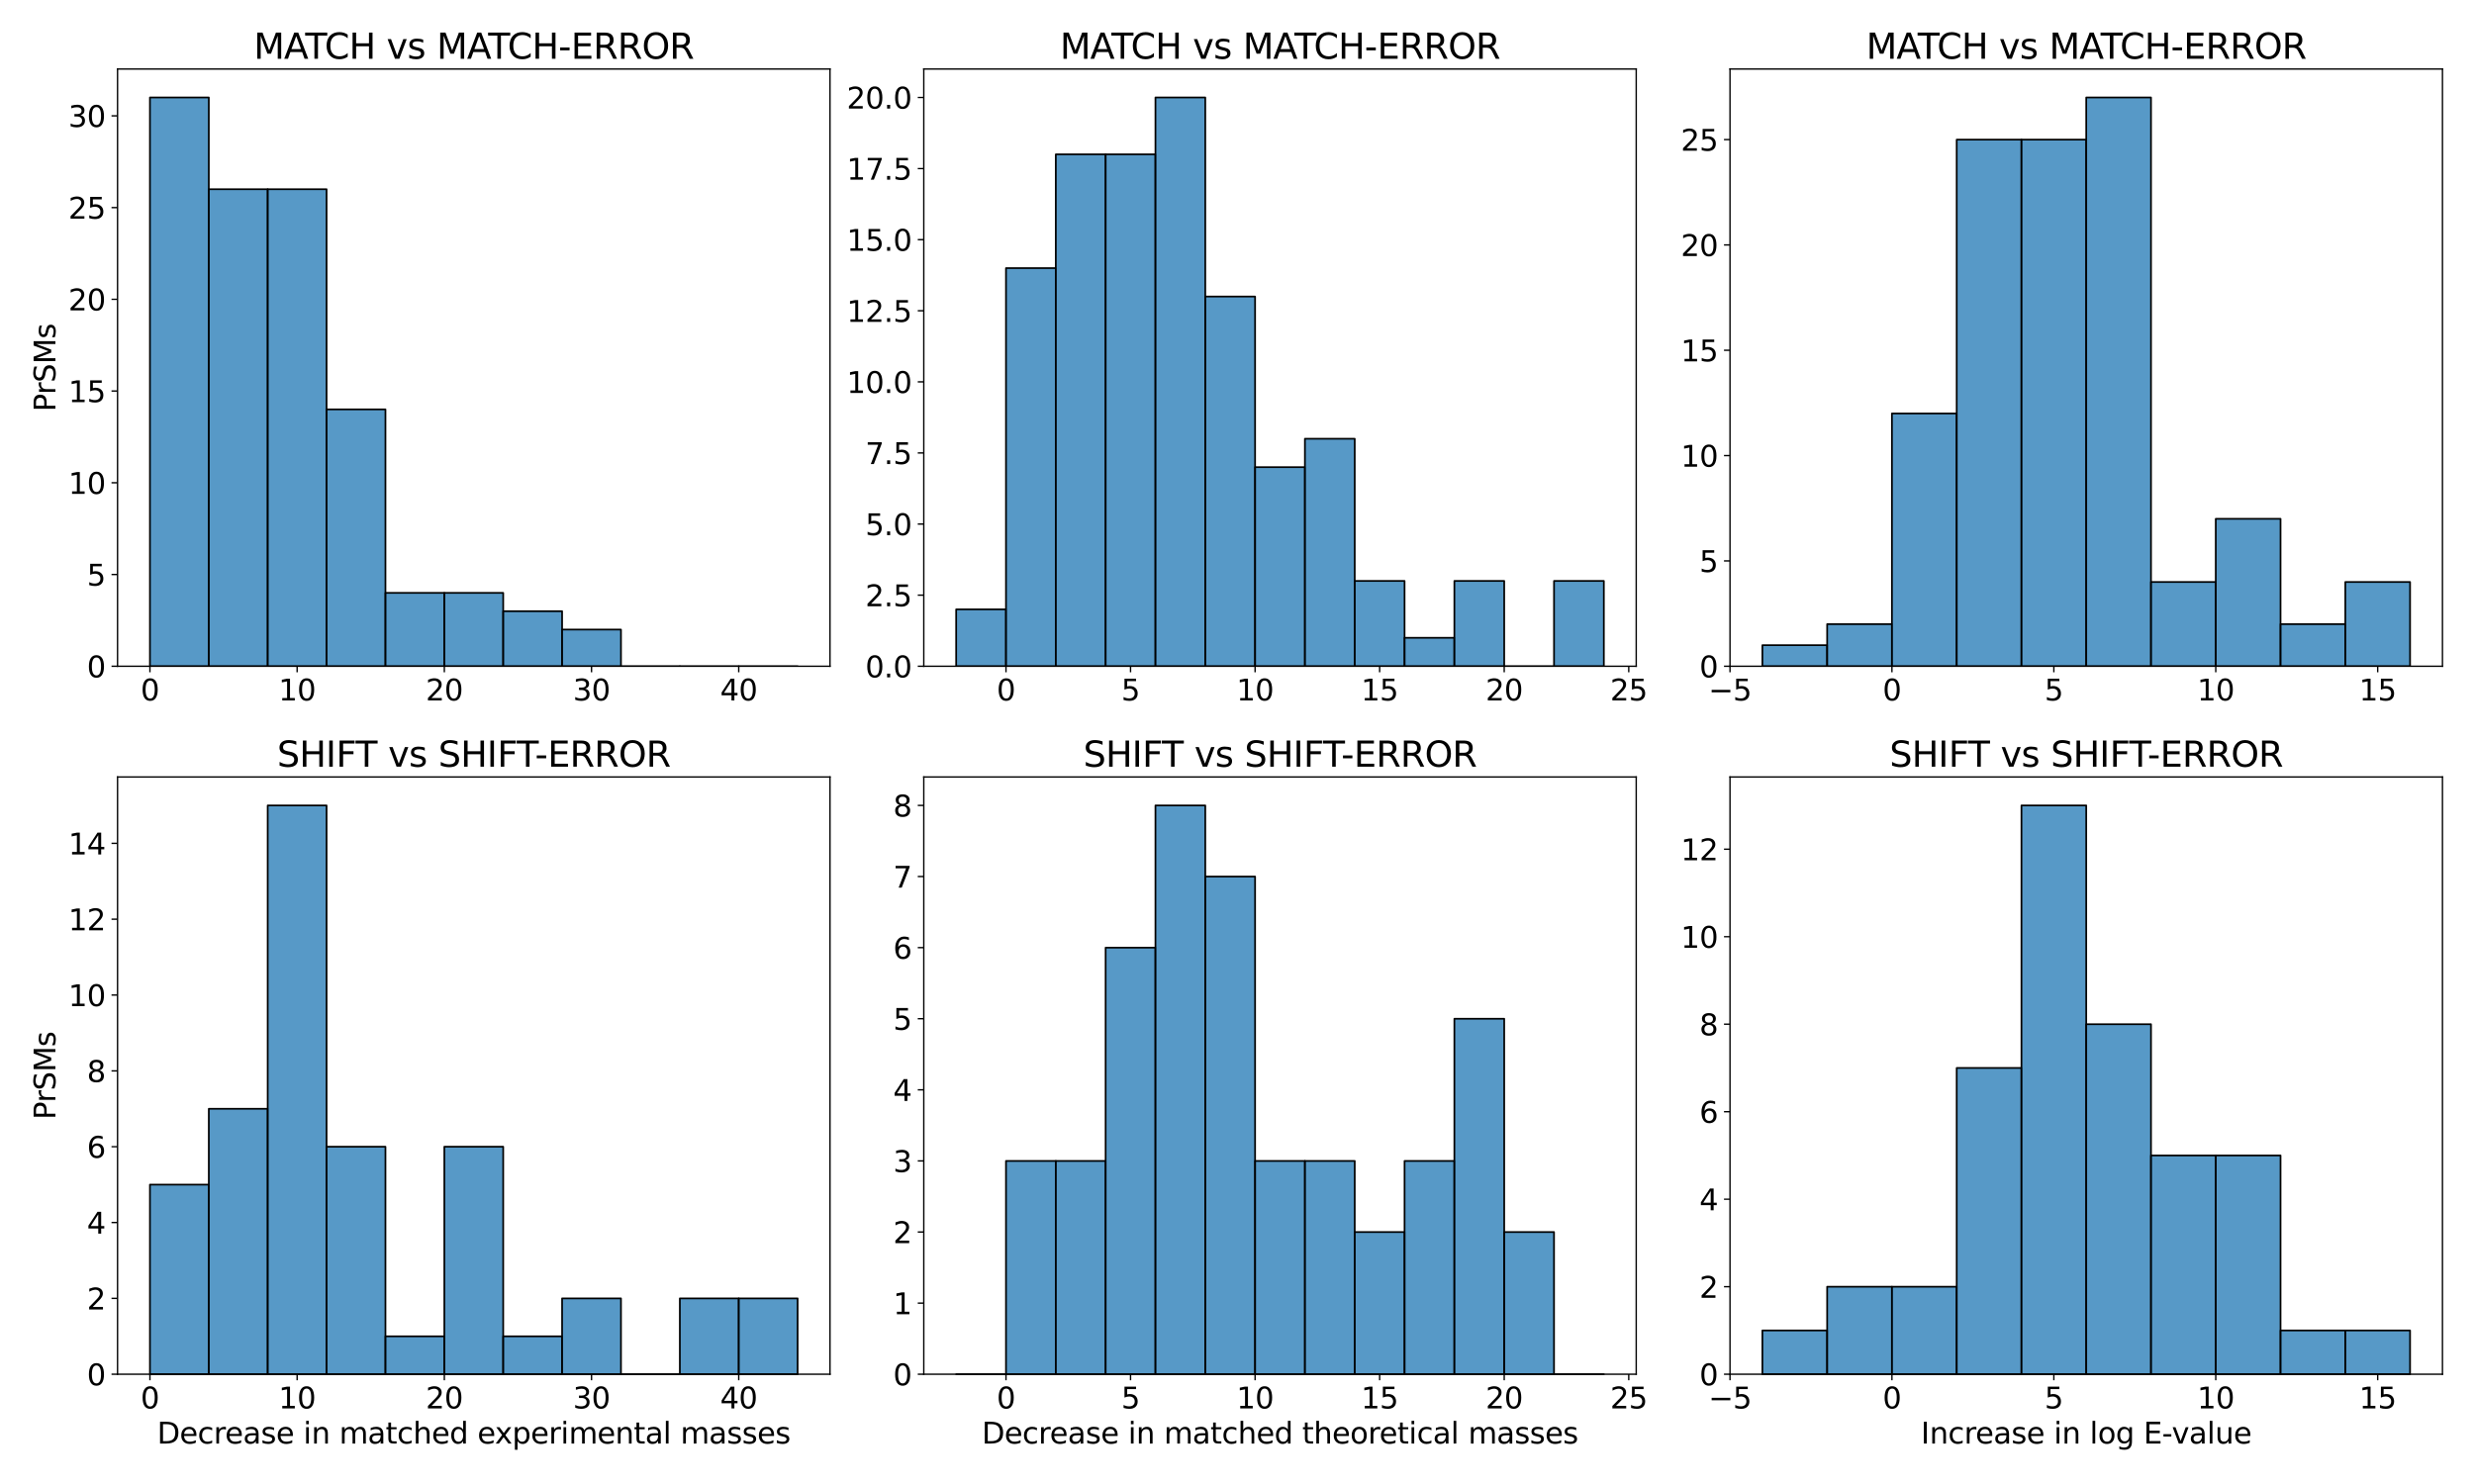 <?xml version="1.0" encoding="utf-8" standalone="no"?>
<!DOCTYPE svg PUBLIC "-//W3C//DTD SVG 1.1//EN"
  "http://www.w3.org/Graphics/SVG/1.1/DTD/svg11.dtd">
<svg xmlns:xlink="http://www.w3.org/1999/xlink" width="1440pt" height="864pt" viewBox="0 0 1440 864" xmlns="http://www.w3.org/2000/svg" version="1.1">
 <defs>
  <style type="text/css">*{stroke-linejoin: round; stroke-linecap: butt}</style>
 </defs>
 <g id="figure_1">
  <g id="patch_1">
   <path d="M 0 864 
L 1440 864 
L 1440 0 
L 0 0 
z
" style="fill: #ffffff"/>
  </g>
  <g id="axes_1">
   <g id="patch_2">
    <path d="M 68.42 387.9 
L 483.102 387.9 
L 483.102 40.2 
L 68.42 40.2 
z
" style="fill: #ffffff"/>
   </g>
   <g id="patch_3">
    <path d="M 87.269 387.9 
L 121.54 387.9 
L 121.54 56.757 
L 87.269 56.757 
z
" clip-path="url(#pb7853ee9b8)" style="fill: #1f77b4; fill-opacity: 0.75; stroke: #000000; stroke-linejoin: miter"/>
   </g>
   <g id="patch_4">
    <path d="M 121.54 387.9 
L 155.812 387.9 
L 155.812 110.167 
L 121.54 110.167 
z
" clip-path="url(#pb7853ee9b8)" style="fill: #1f77b4; fill-opacity: 0.75; stroke: #000000; stroke-linejoin: miter"/>
   </g>
   <g id="patch_5">
    <path d="M 155.812 387.9 
L 190.083 387.9 
L 190.083 110.167 
L 155.812 110.167 
z
" clip-path="url(#pb7853ee9b8)" style="fill: #1f77b4; fill-opacity: 0.75; stroke: #000000; stroke-linejoin: miter"/>
   </g>
   <g id="patch_6">
    <path d="M 190.083 387.9 
L 224.354 387.9 
L 224.354 238.352 
L 190.083 238.352 
z
" clip-path="url(#pb7853ee9b8)" style="fill: #1f77b4; fill-opacity: 0.75; stroke: #000000; stroke-linejoin: miter"/>
   </g>
   <g id="patch_7">
    <path d="M 224.354 387.9 
L 258.625 387.9 
L 258.625 345.172 
L 224.354 345.172 
z
" clip-path="url(#pb7853ee9b8)" style="fill: #1f77b4; fill-opacity: 0.75; stroke: #000000; stroke-linejoin: miter"/>
   </g>
   <g id="patch_8">
    <path d="M 258.625 387.9 
L 292.897 387.9 
L 292.897 345.172 
L 258.625 345.172 
z
" clip-path="url(#pb7853ee9b8)" style="fill: #1f77b4; fill-opacity: 0.75; stroke: #000000; stroke-linejoin: miter"/>
   </g>
   <g id="patch_9">
    <path d="M 292.897 387.9 
L 327.168 387.9 
L 327.168 355.854 
L 292.897 355.854 
z
" clip-path="url(#pb7853ee9b8)" style="fill: #1f77b4; fill-opacity: 0.75; stroke: #000000; stroke-linejoin: miter"/>
   </g>
   <g id="patch_10">
    <path d="M 327.168 387.9 
L 361.439 387.9 
L 361.439 366.536 
L 327.168 366.536 
z
" clip-path="url(#pb7853ee9b8)" style="fill: #1f77b4; fill-opacity: 0.75; stroke: #000000; stroke-linejoin: miter"/>
   </g>
   <g id="patch_11">
    <path d="M 361.439 387.9 
L 395.71 387.9 
L 395.71 387.9 
L 361.439 387.9 
z
" clip-path="url(#pb7853ee9b8)" style="fill: #1f77b4; fill-opacity: 0.75; stroke: #000000; stroke-linejoin: miter"/>
   </g>
   <g id="patch_12">
    <path d="M 395.71 387.9 
L 429.982 387.9 
L 429.982 387.9 
L 395.71 387.9 
z
" clip-path="url(#pb7853ee9b8)" style="fill: #1f77b4; fill-opacity: 0.75; stroke: #000000; stroke-linejoin: miter"/>
   </g>
   <g id="patch_13">
    <path d="M 429.982 387.9 
L 464.253 387.9 
L 464.253 387.9 
L 429.982 387.9 
z
" clip-path="url(#pb7853ee9b8)" style="fill: #1f77b4; fill-opacity: 0.75; stroke: #000000; stroke-linejoin: miter"/>
   </g>
   <g id="matplotlib.axis_1">
    <g id="xtick_1">
     <g id="line2d_1">
      <defs>
       <path id="m9e5bc6d97b" d="M 0 0 
L 0 3.5 
" style="stroke: #000000; stroke-width: 0.8"/>
      </defs>
      <g>
       <use xlink:href="#m9e5bc6d97b" x="87.269" y="387.9" style="stroke: #000000; stroke-width: 0.8"/>
      </g>
     </g>
     <g id="text_1">
      <!-- 0 -->
      <g transform="translate(81.861 407.817) scale(0.17 -0.17)">
       <defs>
        <path id="DejaVuSans-30" d="M 2034 4250 
Q 1547 4250 1301 3770 
Q 1056 3291 1056 2328 
Q 1056 1369 1301 889 
Q 1547 409 2034 409 
Q 2525 409 2770 889 
Q 3016 1369 3016 2328 
Q 3016 3291 2770 3770 
Q 2525 4250 2034 4250 
z
M 2034 4750 
Q 2819 4750 3233 4129 
Q 3647 3509 3647 2328 
Q 3647 1150 3233 529 
Q 2819 -91 2034 -91 
Q 1250 -91 836 529 
Q 422 1150 422 2328 
Q 422 3509 836 4129 
Q 1250 4750 2034 4750 
z
" transform="scale(0.016)"/>
       </defs>
       <use xlink:href="#DejaVuSans-30"/>
      </g>
     </g>
    </g>
    <g id="xtick_2">
     <g id="line2d_2">
      <g>
       <use xlink:href="#m9e5bc6d97b" x="172.947" y="387.9" style="stroke: #000000; stroke-width: 0.8"/>
      </g>
     </g>
     <g id="text_2">
      <!-- 10 -->
      <g transform="translate(162.131 407.817) scale(0.17 -0.17)">
       <defs>
        <path id="DejaVuSans-31" d="M 794 531 
L 1825 531 
L 1825 4091 
L 703 3866 
L 703 4441 
L 1819 4666 
L 2450 4666 
L 2450 531 
L 3481 531 
L 3481 0 
L 794 0 
L 794 531 
z
" transform="scale(0.016)"/>
       </defs>
       <use xlink:href="#DejaVuSans-31"/>
       <use xlink:href="#DejaVuSans-30" x="63.623"/>
      </g>
     </g>
    </g>
    <g id="xtick_3">
     <g id="line2d_3">
      <g>
       <use xlink:href="#m9e5bc6d97b" x="258.625" y="387.9" style="stroke: #000000; stroke-width: 0.8"/>
      </g>
     </g>
     <g id="text_3">
      <!-- 20 -->
      <g transform="translate(247.809 407.817) scale(0.17 -0.17)">
       <defs>
        <path id="DejaVuSans-32" d="M 1228 531 
L 3431 531 
L 3431 0 
L 469 0 
L 469 531 
Q 828 903 1448 1529 
Q 2069 2156 2228 2338 
Q 2531 2678 2651 2914 
Q 2772 3150 2772 3378 
Q 2772 3750 2511 3984 
Q 2250 4219 1831 4219 
Q 1534 4219 1204 4116 
Q 875 4013 500 3803 
L 500 4441 
Q 881 4594 1212 4672 
Q 1544 4750 1819 4750 
Q 2544 4750 2975 4387 
Q 3406 4025 3406 3419 
Q 3406 3131 3298 2873 
Q 3191 2616 2906 2266 
Q 2828 2175 2409 1742 
Q 1991 1309 1228 531 
z
" transform="scale(0.016)"/>
       </defs>
       <use xlink:href="#DejaVuSans-32"/>
       <use xlink:href="#DejaVuSans-30" x="63.623"/>
      </g>
     </g>
    </g>
    <g id="xtick_4">
     <g id="line2d_4">
      <g>
       <use xlink:href="#m9e5bc6d97b" x="344.303" y="387.9" style="stroke: #000000; stroke-width: 0.8"/>
      </g>
     </g>
     <g id="text_4">
      <!-- 30 -->
      <g transform="translate(333.487 407.817) scale(0.17 -0.17)">
       <defs>
        <path id="DejaVuSans-33" d="M 2597 2516 
Q 3050 2419 3304 2112 
Q 3559 1806 3559 1356 
Q 3559 666 3084 287 
Q 2609 -91 1734 -91 
Q 1441 -91 1130 -33 
Q 819 25 488 141 
L 488 750 
Q 750 597 1062 519 
Q 1375 441 1716 441 
Q 2309 441 2620 675 
Q 2931 909 2931 1356 
Q 2931 1769 2642 2001 
Q 2353 2234 1838 2234 
L 1294 2234 
L 1294 2753 
L 1863 2753 
Q 2328 2753 2575 2939 
Q 2822 3125 2822 3475 
Q 2822 3834 2567 4026 
Q 2313 4219 1838 4219 
Q 1578 4219 1281 4162 
Q 984 4106 628 3988 
L 628 4550 
Q 988 4650 1302 4700 
Q 1616 4750 1894 4750 
Q 2613 4750 3031 4423 
Q 3450 4097 3450 3541 
Q 3450 3153 3228 2886 
Q 3006 2619 2597 2516 
z
" transform="scale(0.016)"/>
       </defs>
       <use xlink:href="#DejaVuSans-33"/>
       <use xlink:href="#DejaVuSans-30" x="63.623"/>
      </g>
     </g>
    </g>
    <g id="xtick_5">
     <g id="line2d_5">
      <g>
       <use xlink:href="#m9e5bc6d97b" x="429.982" y="387.9" style="stroke: #000000; stroke-width: 0.8"/>
      </g>
     </g>
     <g id="text_5">
      <!-- 40 -->
      <g transform="translate(419.165 407.817) scale(0.17 -0.17)">
       <defs>
        <path id="DejaVuSans-34" d="M 2419 4116 
L 825 1625 
L 2419 1625 
L 2419 4116 
z
M 2253 4666 
L 3047 4666 
L 3047 1625 
L 3713 1625 
L 3713 1100 
L 3047 1100 
L 3047 0 
L 2419 0 
L 2419 1100 
L 313 1100 
L 313 1709 
L 2253 4666 
z
" transform="scale(0.016)"/>
       </defs>
       <use xlink:href="#DejaVuSans-34"/>
       <use xlink:href="#DejaVuSans-30" x="63.623"/>
      </g>
     </g>
    </g>
   </g>
   <g id="matplotlib.axis_2">
    <g id="ytick_1">
     <g id="line2d_6">
      <defs>
       <path id="m5dea5fc6d1" d="M 0 0 
L -3.5 0 
" style="stroke: #000000; stroke-width: 0.8"/>
      </defs>
      <g>
       <use xlink:href="#m5dea5fc6d1" x="68.42" y="387.9" style="stroke: #000000; stroke-width: 0.8"/>
      </g>
     </g>
     <g id="text_6">
      <!-- 0 -->
      <g transform="translate(50.604 394.359) scale(0.17 -0.17)">
       <use xlink:href="#DejaVuSans-30"/>
      </g>
     </g>
    </g>
    <g id="ytick_2">
     <g id="line2d_7">
      <g>
       <use xlink:href="#m5dea5fc6d1" x="68.42" y="334.49" style="stroke: #000000; stroke-width: 0.8"/>
      </g>
     </g>
     <g id="text_7">
      <!-- 5 -->
      <g transform="translate(50.604 340.949) scale(0.17 -0.17)">
       <defs>
        <path id="DejaVuSans-35" d="M 691 4666 
L 3169 4666 
L 3169 4134 
L 1269 4134 
L 1269 2991 
Q 1406 3038 1543 3061 
Q 1681 3084 1819 3084 
Q 2600 3084 3056 2656 
Q 3513 2228 3513 1497 
Q 3513 744 3044 326 
Q 2575 -91 1722 -91 
Q 1428 -91 1123 -41 
Q 819 9 494 109 
L 494 744 
Q 775 591 1075 516 
Q 1375 441 1709 441 
Q 2250 441 2565 725 
Q 2881 1009 2881 1497 
Q 2881 1984 2565 2268 
Q 2250 2553 1709 2553 
Q 1456 2553 1204 2497 
Q 953 2441 691 2322 
L 691 4666 
z
" transform="scale(0.016)"/>
       </defs>
       <use xlink:href="#DejaVuSans-35"/>
      </g>
     </g>
    </g>
    <g id="ytick_3">
     <g id="line2d_8">
      <g>
       <use xlink:href="#m5dea5fc6d1" x="68.42" y="281.08" style="stroke: #000000; stroke-width: 0.8"/>
      </g>
     </g>
     <g id="text_8">
      <!-- 10 -->
      <g transform="translate(39.788 287.538) scale(0.17 -0.17)">
       <use xlink:href="#DejaVuSans-31"/>
       <use xlink:href="#DejaVuSans-30" x="63.623"/>
      </g>
     </g>
    </g>
    <g id="ytick_4">
     <g id="line2d_9">
      <g>
       <use xlink:href="#m5dea5fc6d1" x="68.42" y="227.67" style="stroke: #000000; stroke-width: 0.8"/>
      </g>
     </g>
     <g id="text_9">
      <!-- 15 -->
      <g transform="translate(39.788 234.128) scale(0.17 -0.17)">
       <use xlink:href="#DejaVuSans-31"/>
       <use xlink:href="#DejaVuSans-35" x="63.623"/>
      </g>
     </g>
    </g>
    <g id="ytick_5">
     <g id="line2d_10">
      <g>
       <use xlink:href="#m5dea5fc6d1" x="68.42" y="174.259" style="stroke: #000000; stroke-width: 0.8"/>
      </g>
     </g>
     <g id="text_10">
      <!-- 20 -->
      <g transform="translate(39.788 180.718) scale(0.17 -0.17)">
       <use xlink:href="#DejaVuSans-32"/>
       <use xlink:href="#DejaVuSans-30" x="63.623"/>
      </g>
     </g>
    </g>
    <g id="ytick_6">
     <g id="line2d_11">
      <g>
       <use xlink:href="#m5dea5fc6d1" x="68.42" y="120.849" style="stroke: #000000; stroke-width: 0.8"/>
      </g>
     </g>
     <g id="text_11">
      <!-- 25 -->
      <g transform="translate(39.788 127.308) scale(0.17 -0.17)">
       <use xlink:href="#DejaVuSans-32"/>
       <use xlink:href="#DejaVuSans-35" x="63.623"/>
      </g>
     </g>
    </g>
    <g id="ytick_7">
     <g id="line2d_12">
      <g>
       <use xlink:href="#m5dea5fc6d1" x="68.42" y="67.439" style="stroke: #000000; stroke-width: 0.8"/>
      </g>
     </g>
     <g id="text_12">
      <!-- 30 -->
      <g transform="translate(39.788 73.898) scale(0.17 -0.17)">
       <use xlink:href="#DejaVuSans-33"/>
       <use xlink:href="#DejaVuSans-30" x="63.623"/>
      </g>
     </g>
    </g>
    <g id="text_13">
     <!-- PrSMs -->
     <g transform="translate(32.252 239.679) rotate(-90) scale(0.17 -0.17)">
      <defs>
       <path id="DejaVuSans-50" d="M 1259 4147 
L 1259 2394 
L 2053 2394 
Q 2494 2394 2734 2622 
Q 2975 2850 2975 3272 
Q 2975 3691 2734 3919 
Q 2494 4147 2053 4147 
L 1259 4147 
z
M 628 4666 
L 2053 4666 
Q 2838 4666 3239 4311 
Q 3641 3956 3641 3272 
Q 3641 2581 3239 2228 
Q 2838 1875 2053 1875 
L 1259 1875 
L 1259 0 
L 628 0 
L 628 4666 
z
" transform="scale(0.016)"/>
       <path id="DejaVuSans-72" d="M 2631 2963 
Q 2534 3019 2420 3045 
Q 2306 3072 2169 3072 
Q 1681 3072 1420 2755 
Q 1159 2438 1159 1844 
L 1159 0 
L 581 0 
L 581 3500 
L 1159 3500 
L 1159 2956 
Q 1341 3275 1631 3429 
Q 1922 3584 2338 3584 
Q 2397 3584 2469 3576 
Q 2541 3569 2628 3553 
L 2631 2963 
z
" transform="scale(0.016)"/>
       <path id="DejaVuSans-53" d="M 3425 4513 
L 3425 3897 
Q 3066 4069 2747 4153 
Q 2428 4238 2131 4238 
Q 1616 4238 1336 4038 
Q 1056 3838 1056 3469 
Q 1056 3159 1242 3001 
Q 1428 2844 1947 2747 
L 2328 2669 
Q 3034 2534 3370 2195 
Q 3706 1856 3706 1288 
Q 3706 609 3251 259 
Q 2797 -91 1919 -91 
Q 1588 -91 1214 -16 
Q 841 59 441 206 
L 441 856 
Q 825 641 1194 531 
Q 1563 422 1919 422 
Q 2459 422 2753 634 
Q 3047 847 3047 1241 
Q 3047 1584 2836 1778 
Q 2625 1972 2144 2069 
L 1759 2144 
Q 1053 2284 737 2584 
Q 422 2884 422 3419 
Q 422 4038 858 4394 
Q 1294 4750 2059 4750 
Q 2388 4750 2728 4690 
Q 3069 4631 3425 4513 
z
" transform="scale(0.016)"/>
       <path id="DejaVuSans-4d" d="M 628 4666 
L 1569 4666 
L 2759 1491 
L 3956 4666 
L 4897 4666 
L 4897 0 
L 4281 0 
L 4281 4097 
L 3078 897 
L 2444 897 
L 1241 4097 
L 1241 0 
L 628 0 
L 628 4666 
z
" transform="scale(0.016)"/>
       <path id="DejaVuSans-73" d="M 2834 3397 
L 2834 2853 
Q 2591 2978 2328 3040 
Q 2066 3103 1784 3103 
Q 1356 3103 1142 2972 
Q 928 2841 928 2578 
Q 928 2378 1081 2264 
Q 1234 2150 1697 2047 
L 1894 2003 
Q 2506 1872 2764 1633 
Q 3022 1394 3022 966 
Q 3022 478 2636 193 
Q 2250 -91 1575 -91 
Q 1294 -91 989 -36 
Q 684 19 347 128 
L 347 722 
Q 666 556 975 473 
Q 1284 391 1588 391 
Q 1994 391 2212 530 
Q 2431 669 2431 922 
Q 2431 1156 2273 1281 
Q 2116 1406 1581 1522 
L 1381 1569 
Q 847 1681 609 1914 
Q 372 2147 372 2553 
Q 372 3047 722 3315 
Q 1072 3584 1716 3584 
Q 2034 3584 2315 3537 
Q 2597 3491 2834 3397 
z
" transform="scale(0.016)"/>
      </defs>
      <use xlink:href="#DejaVuSans-50"/>
      <use xlink:href="#DejaVuSans-72" x="58.553"/>
      <use xlink:href="#DejaVuSans-53" x="99.666"/>
      <use xlink:href="#DejaVuSans-4d" x="163.143"/>
      <use xlink:href="#DejaVuSans-73" x="249.422"/>
     </g>
    </g>
   </g>
   <g id="patch_14">
    <path d="M 68.42 387.9 
L 68.42 40.2 
" style="fill: none; stroke: #000000; stroke-width: 0.8; stroke-linejoin: miter; stroke-linecap: square"/>
   </g>
   <g id="patch_15">
    <path d="M 483.102 387.9 
L 483.102 40.2 
" style="fill: none; stroke: #000000; stroke-width: 0.8; stroke-linejoin: miter; stroke-linecap: square"/>
   </g>
   <g id="patch_16">
    <path d="M 68.42 387.9 
L 483.102 387.9 
" style="fill: none; stroke: #000000; stroke-width: 0.8; stroke-linejoin: miter; stroke-linecap: square"/>
   </g>
   <g id="patch_17">
    <path d="M 68.42 40.2 
L 483.102 40.2 
" style="fill: none; stroke: #000000; stroke-width: 0.8; stroke-linejoin: miter; stroke-linecap: square"/>
   </g>
   <g id="text_14">
    <!-- MATCH vs MATCH-ERROR -->
    <g transform="translate(147.687 34.2) scale(0.204 -0.204)">
     <defs>
      <path id="DejaVuSans-41" d="M 2188 4044 
L 1331 1722 
L 3047 1722 
L 2188 4044 
z
M 1831 4666 
L 2547 4666 
L 4325 0 
L 3669 0 
L 3244 1197 
L 1141 1197 
L 716 0 
L 50 0 
L 1831 4666 
z
" transform="scale(0.016)"/>
      <path id="DejaVuSans-54" d="M -19 4666 
L 3928 4666 
L 3928 4134 
L 2272 4134 
L 2272 0 
L 1638 0 
L 1638 4134 
L -19 4134 
L -19 4666 
z
" transform="scale(0.016)"/>
      <path id="DejaVuSans-43" d="M 4122 4306 
L 4122 3641 
Q 3803 3938 3442 4084 
Q 3081 4231 2675 4231 
Q 1875 4231 1450 3742 
Q 1025 3253 1025 2328 
Q 1025 1406 1450 917 
Q 1875 428 2675 428 
Q 3081 428 3442 575 
Q 3803 722 4122 1019 
L 4122 359 
Q 3791 134 3420 21 
Q 3050 -91 2638 -91 
Q 1578 -91 968 557 
Q 359 1206 359 2328 
Q 359 3453 968 4101 
Q 1578 4750 2638 4750 
Q 3056 4750 3426 4639 
Q 3797 4528 4122 4306 
z
" transform="scale(0.016)"/>
      <path id="DejaVuSans-48" d="M 628 4666 
L 1259 4666 
L 1259 2753 
L 3553 2753 
L 3553 4666 
L 4184 4666 
L 4184 0 
L 3553 0 
L 3553 2222 
L 1259 2222 
L 1259 0 
L 628 0 
L 628 4666 
z
" transform="scale(0.016)"/>
      <path id="DejaVuSans-20" transform="scale(0.016)"/>
      <path id="DejaVuSans-76" d="M 191 3500 
L 800 3500 
L 1894 563 
L 2988 3500 
L 3597 3500 
L 2284 0 
L 1503 0 
L 191 3500 
z
" transform="scale(0.016)"/>
      <path id="DejaVuSans-2d" d="M 313 2009 
L 1997 2009 
L 1997 1497 
L 313 1497 
L 313 2009 
z
" transform="scale(0.016)"/>
      <path id="DejaVuSans-45" d="M 628 4666 
L 3578 4666 
L 3578 4134 
L 1259 4134 
L 1259 2753 
L 3481 2753 
L 3481 2222 
L 1259 2222 
L 1259 531 
L 3634 531 
L 3634 0 
L 628 0 
L 628 4666 
z
" transform="scale(0.016)"/>
      <path id="DejaVuSans-52" d="M 2841 2188 
Q 3044 2119 3236 1894 
Q 3428 1669 3622 1275 
L 4263 0 
L 3584 0 
L 2988 1197 
Q 2756 1666 2539 1819 
Q 2322 1972 1947 1972 
L 1259 1972 
L 1259 0 
L 628 0 
L 628 4666 
L 2053 4666 
Q 2853 4666 3247 4331 
Q 3641 3997 3641 3322 
Q 3641 2881 3436 2590 
Q 3231 2300 2841 2188 
z
M 1259 4147 
L 1259 2491 
L 2053 2491 
Q 2509 2491 2742 2702 
Q 2975 2913 2975 3322 
Q 2975 3731 2742 3939 
Q 2509 4147 2053 4147 
L 1259 4147 
z
" transform="scale(0.016)"/>
      <path id="DejaVuSans-4f" d="M 2522 4238 
Q 1834 4238 1429 3725 
Q 1025 3213 1025 2328 
Q 1025 1447 1429 934 
Q 1834 422 2522 422 
Q 3209 422 3611 934 
Q 4013 1447 4013 2328 
Q 4013 3213 3611 3725 
Q 3209 4238 2522 4238 
z
M 2522 4750 
Q 3503 4750 4090 4092 
Q 4678 3434 4678 2328 
Q 4678 1225 4090 567 
Q 3503 -91 2522 -91 
Q 1538 -91 948 565 
Q 359 1222 359 2328 
Q 359 3434 948 4092 
Q 1538 4750 2522 4750 
z
" transform="scale(0.016)"/>
     </defs>
     <use xlink:href="#DejaVuSans-4d"/>
     <use xlink:href="#DejaVuSans-41" x="86.279"/>
     <use xlink:href="#DejaVuSans-54" x="146.938"/>
     <use xlink:href="#DejaVuSans-43" x="202.146"/>
     <use xlink:href="#DejaVuSans-48" x="271.971"/>
     <use xlink:href="#DejaVuSans-20" x="347.166"/>
     <use xlink:href="#DejaVuSans-76" x="378.953"/>
     <use xlink:href="#DejaVuSans-73" x="438.133"/>
     <use xlink:href="#DejaVuSans-20" x="490.232"/>
     <use xlink:href="#DejaVuSans-4d" x="522.02"/>
     <use xlink:href="#DejaVuSans-41" x="608.299"/>
     <use xlink:href="#DejaVuSans-54" x="668.957"/>
     <use xlink:href="#DejaVuSans-43" x="724.166"/>
     <use xlink:href="#DejaVuSans-48" x="793.99"/>
     <use xlink:href="#DejaVuSans-2d" x="869.186"/>
     <use xlink:href="#DejaVuSans-45" x="905.27"/>
     <use xlink:href="#DejaVuSans-52" x="968.453"/>
     <use xlink:href="#DejaVuSans-52" x="1037.936"/>
     <use xlink:href="#DejaVuSans-4f" x="1107.418"/>
     <use xlink:href="#DejaVuSans-52" x="1186.129"/>
    </g>
   </g>
  </g>
  <g id="axes_2">
   <g id="patch_18">
    <path d="M 537.689 387.9 
L 952.371 387.9 
L 952.371 40.2 
L 537.689 40.2 
z
" style="fill: #ffffff"/>
   </g>
   <g id="patch_19">
    <path d="M 556.538 387.9 
L 585.537 387.9 
L 585.537 354.786 
L 556.538 354.786 
z
" clip-path="url(#p1f15fb46c7)" style="fill: #1f77b4; fill-opacity: 0.75; stroke: #000000; stroke-linejoin: miter"/>
   </g>
   <g id="patch_20">
    <path d="M 585.537 387.9 
L 614.536 387.9 
L 614.536 156.1 
L 585.537 156.1 
z
" clip-path="url(#p1f15fb46c7)" style="fill: #1f77b4; fill-opacity: 0.75; stroke: #000000; stroke-linejoin: miter"/>
   </g>
   <g id="patch_21">
    <path d="M 614.536 387.9 
L 643.534 387.9 
L 643.534 89.871 
L 614.536 89.871 
z
" clip-path="url(#p1f15fb46c7)" style="fill: #1f77b4; fill-opacity: 0.75; stroke: #000000; stroke-linejoin: miter"/>
   </g>
   <g id="patch_22">
    <path d="M 643.534 387.9 
L 672.533 387.9 
L 672.533 89.871 
L 643.534 89.871 
z
" clip-path="url(#p1f15fb46c7)" style="fill: #1f77b4; fill-opacity: 0.75; stroke: #000000; stroke-linejoin: miter"/>
   </g>
   <g id="patch_23">
    <path d="M 672.533 387.9 
L 701.532 387.9 
L 701.532 56.757 
L 672.533 56.757 
z
" clip-path="url(#p1f15fb46c7)" style="fill: #1f77b4; fill-opacity: 0.75; stroke: #000000; stroke-linejoin: miter"/>
   </g>
   <g id="patch_24">
    <path d="M 701.532 387.9 
L 730.531 387.9 
L 730.531 172.657 
L 701.532 172.657 
z
" clip-path="url(#p1f15fb46c7)" style="fill: #1f77b4; fill-opacity: 0.75; stroke: #000000; stroke-linejoin: miter"/>
   </g>
   <g id="patch_25">
    <path d="M 730.531 387.9 
L 759.529 387.9 
L 759.529 272 
L 730.531 272 
z
" clip-path="url(#p1f15fb46c7)" style="fill: #1f77b4; fill-opacity: 0.75; stroke: #000000; stroke-linejoin: miter"/>
   </g>
   <g id="patch_26">
    <path d="M 759.529 387.9 
L 788.528 387.9 
L 788.528 255.443 
L 759.529 255.443 
z
" clip-path="url(#p1f15fb46c7)" style="fill: #1f77b4; fill-opacity: 0.75; stroke: #000000; stroke-linejoin: miter"/>
   </g>
   <g id="patch_27">
    <path d="M 788.528 387.9 
L 817.527 387.9 
L 817.527 338.229 
L 788.528 338.229 
z
" clip-path="url(#p1f15fb46c7)" style="fill: #1f77b4; fill-opacity: 0.75; stroke: #000000; stroke-linejoin: miter"/>
   </g>
   <g id="patch_28">
    <path d="M 817.527 387.9 
L 846.526 387.9 
L 846.526 371.343 
L 817.527 371.343 
z
" clip-path="url(#p1f15fb46c7)" style="fill: #1f77b4; fill-opacity: 0.75; stroke: #000000; stroke-linejoin: miter"/>
   </g>
   <g id="patch_29">
    <path d="M 846.526 387.9 
L 875.524 387.9 
L 875.524 338.229 
L 846.526 338.229 
z
" clip-path="url(#p1f15fb46c7)" style="fill: #1f77b4; fill-opacity: 0.75; stroke: #000000; stroke-linejoin: miter"/>
   </g>
   <g id="patch_30">
    <path d="M 875.524 387.9 
L 904.523 387.9 
L 904.523 387.9 
L 875.524 387.9 
z
" clip-path="url(#p1f15fb46c7)" style="fill: #1f77b4; fill-opacity: 0.75; stroke: #000000; stroke-linejoin: miter"/>
   </g>
   <g id="patch_31">
    <path d="M 904.523 387.9 
L 933.522 387.9 
L 933.522 338.229 
L 904.523 338.229 
z
" clip-path="url(#p1f15fb46c7)" style="fill: #1f77b4; fill-opacity: 0.75; stroke: #000000; stroke-linejoin: miter"/>
   </g>
   <g id="matplotlib.axis_3">
    <g id="xtick_6">
     <g id="line2d_13">
      <g>
       <use xlink:href="#m9e5bc6d97b" x="585.537" y="387.9" style="stroke: #000000; stroke-width: 0.8"/>
      </g>
     </g>
     <g id="text_15">
      <!-- 0 -->
      <g transform="translate(580.129 407.817) scale(0.17 -0.17)">
       <use xlink:href="#DejaVuSans-30"/>
      </g>
     </g>
    </g>
    <g id="xtick_7">
     <g id="line2d_14">
      <g>
       <use xlink:href="#m9e5bc6d97b" x="658.034" y="387.9" style="stroke: #000000; stroke-width: 0.8"/>
      </g>
     </g>
     <g id="text_16">
      <!-- 5 -->
      <g transform="translate(652.626 407.817) scale(0.17 -0.17)">
       <use xlink:href="#DejaVuSans-35"/>
      </g>
     </g>
    </g>
    <g id="xtick_8">
     <g id="line2d_15">
      <g>
       <use xlink:href="#m9e5bc6d97b" x="730.531" y="387.9" style="stroke: #000000; stroke-width: 0.8"/>
      </g>
     </g>
     <g id="text_17">
      <!-- 10 -->
      <g transform="translate(719.714 407.817) scale(0.17 -0.17)">
       <use xlink:href="#DejaVuSans-31"/>
       <use xlink:href="#DejaVuSans-30" x="63.623"/>
      </g>
     </g>
    </g>
    <g id="xtick_9">
     <g id="line2d_16">
      <g>
       <use xlink:href="#m9e5bc6d97b" x="803.027" y="387.9" style="stroke: #000000; stroke-width: 0.8"/>
      </g>
     </g>
     <g id="text_18">
      <!-- 15 -->
      <g transform="translate(792.211 407.817) scale(0.17 -0.17)">
       <use xlink:href="#DejaVuSans-31"/>
       <use xlink:href="#DejaVuSans-35" x="63.623"/>
      </g>
     </g>
    </g>
    <g id="xtick_10">
     <g id="line2d_17">
      <g>
       <use xlink:href="#m9e5bc6d97b" x="875.524" y="387.9" style="stroke: #000000; stroke-width: 0.8"/>
      </g>
     </g>
     <g id="text_19">
      <!-- 20 -->
      <g transform="translate(864.708 407.817) scale(0.17 -0.17)">
       <use xlink:href="#DejaVuSans-32"/>
       <use xlink:href="#DejaVuSans-30" x="63.623"/>
      </g>
     </g>
    </g>
    <g id="xtick_11">
     <g id="line2d_18">
      <g>
       <use xlink:href="#m9e5bc6d97b" x="948.021" y="387.9" style="stroke: #000000; stroke-width: 0.8"/>
      </g>
     </g>
     <g id="text_20">
      <!-- 25 -->
      <g transform="translate(937.205 407.817) scale(0.17 -0.17)">
       <use xlink:href="#DejaVuSans-32"/>
       <use xlink:href="#DejaVuSans-35" x="63.623"/>
      </g>
     </g>
    </g>
   </g>
   <g id="matplotlib.axis_4">
    <g id="ytick_8">
     <g id="line2d_19">
      <g>
       <use xlink:href="#m5dea5fc6d1" x="537.689" y="387.9" style="stroke: #000000; stroke-width: 0.8"/>
      </g>
     </g>
     <g id="text_21">
      <!-- 0.0 -->
      <g transform="translate(503.654 394.359) scale(0.17 -0.17)">
       <defs>
        <path id="DejaVuSans-2e" d="M 684 794 
L 1344 794 
L 1344 0 
L 684 0 
L 684 794 
z
" transform="scale(0.016)"/>
       </defs>
       <use xlink:href="#DejaVuSans-30"/>
       <use xlink:href="#DejaVuSans-2e" x="63.623"/>
       <use xlink:href="#DejaVuSans-30" x="95.41"/>
      </g>
     </g>
    </g>
    <g id="ytick_9">
     <g id="line2d_20">
      <g>
       <use xlink:href="#m5dea5fc6d1" x="537.689" y="346.507" style="stroke: #000000; stroke-width: 0.8"/>
      </g>
     </g>
     <g id="text_22">
      <!-- 2.5 -->
      <g transform="translate(503.654 352.966) scale(0.17 -0.17)">
       <use xlink:href="#DejaVuSans-32"/>
       <use xlink:href="#DejaVuSans-2e" x="63.623"/>
       <use xlink:href="#DejaVuSans-35" x="95.41"/>
      </g>
     </g>
    </g>
    <g id="ytick_10">
     <g id="line2d_21">
      <g>
       <use xlink:href="#m5dea5fc6d1" x="537.689" y="305.114" style="stroke: #000000; stroke-width: 0.8"/>
      </g>
     </g>
     <g id="text_23">
      <!-- 5.0 -->
      <g transform="translate(503.654 311.573) scale(0.17 -0.17)">
       <use xlink:href="#DejaVuSans-35"/>
       <use xlink:href="#DejaVuSans-2e" x="63.623"/>
       <use xlink:href="#DejaVuSans-30" x="95.41"/>
      </g>
     </g>
    </g>
    <g id="ytick_11">
     <g id="line2d_22">
      <g>
       <use xlink:href="#m5dea5fc6d1" x="537.689" y="263.721" style="stroke: #000000; stroke-width: 0.8"/>
      </g>
     </g>
     <g id="text_24">
      <!-- 7.5 -->
      <g transform="translate(503.654 270.18) scale(0.17 -0.17)">
       <defs>
        <path id="DejaVuSans-37" d="M 525 4666 
L 3525 4666 
L 3525 4397 
L 1831 0 
L 1172 0 
L 2766 4134 
L 525 4134 
L 525 4666 
z
" transform="scale(0.016)"/>
       </defs>
       <use xlink:href="#DejaVuSans-37"/>
       <use xlink:href="#DejaVuSans-2e" x="63.623"/>
       <use xlink:href="#DejaVuSans-35" x="95.41"/>
      </g>
     </g>
    </g>
    <g id="ytick_12">
     <g id="line2d_23">
      <g>
       <use xlink:href="#m5dea5fc6d1" x="537.689" y="222.329" style="stroke: #000000; stroke-width: 0.8"/>
      </g>
     </g>
     <g id="text_25">
      <!-- 10.0 -->
      <g transform="translate(492.837 228.787) scale(0.17 -0.17)">
       <use xlink:href="#DejaVuSans-31"/>
       <use xlink:href="#DejaVuSans-30" x="63.623"/>
       <use xlink:href="#DejaVuSans-2e" x="127.246"/>
       <use xlink:href="#DejaVuSans-30" x="159.033"/>
      </g>
     </g>
    </g>
    <g id="ytick_13">
     <g id="line2d_24">
      <g>
       <use xlink:href="#m5dea5fc6d1" x="537.689" y="180.936" style="stroke: #000000; stroke-width: 0.8"/>
      </g>
     </g>
     <g id="text_26">
      <!-- 12.5 -->
      <g transform="translate(492.837 187.394) scale(0.17 -0.17)">
       <use xlink:href="#DejaVuSans-31"/>
       <use xlink:href="#DejaVuSans-32" x="63.623"/>
       <use xlink:href="#DejaVuSans-2e" x="127.246"/>
       <use xlink:href="#DejaVuSans-35" x="159.033"/>
      </g>
     </g>
    </g>
    <g id="ytick_14">
     <g id="line2d_25">
      <g>
       <use xlink:href="#m5dea5fc6d1" x="537.689" y="139.543" style="stroke: #000000; stroke-width: 0.8"/>
      </g>
     </g>
     <g id="text_27">
      <!-- 15.0 -->
      <g transform="translate(492.837 146.002) scale(0.17 -0.17)">
       <use xlink:href="#DejaVuSans-31"/>
       <use xlink:href="#DejaVuSans-35" x="63.623"/>
       <use xlink:href="#DejaVuSans-2e" x="127.246"/>
       <use xlink:href="#DejaVuSans-30" x="159.033"/>
      </g>
     </g>
    </g>
    <g id="ytick_15">
     <g id="line2d_26">
      <g>
       <use xlink:href="#m5dea5fc6d1" x="537.689" y="98.15" style="stroke: #000000; stroke-width: 0.8"/>
      </g>
     </g>
     <g id="text_28">
      <!-- 17.5 -->
      <g transform="translate(492.837 104.609) scale(0.17 -0.17)">
       <use xlink:href="#DejaVuSans-31"/>
       <use xlink:href="#DejaVuSans-37" x="63.623"/>
       <use xlink:href="#DejaVuSans-2e" x="127.246"/>
       <use xlink:href="#DejaVuSans-35" x="159.033"/>
      </g>
     </g>
    </g>
    <g id="ytick_16">
     <g id="line2d_27">
      <g>
       <use xlink:href="#m5dea5fc6d1" x="537.689" y="56.757" style="stroke: #000000; stroke-width: 0.8"/>
      </g>
     </g>
     <g id="text_29">
      <!-- 20.0 -->
      <g transform="translate(492.837 63.216) scale(0.17 -0.17)">
       <use xlink:href="#DejaVuSans-32"/>
       <use xlink:href="#DejaVuSans-30" x="63.623"/>
       <use xlink:href="#DejaVuSans-2e" x="127.246"/>
       <use xlink:href="#DejaVuSans-30" x="159.033"/>
      </g>
     </g>
    </g>
   </g>
   <g id="patch_32">
    <path d="M 537.689 387.9 
L 537.689 40.2 
" style="fill: none; stroke: #000000; stroke-width: 0.8; stroke-linejoin: miter; stroke-linecap: square"/>
   </g>
   <g id="patch_33">
    <path d="M 952.371 387.9 
L 952.371 40.2 
" style="fill: none; stroke: #000000; stroke-width: 0.8; stroke-linejoin: miter; stroke-linecap: square"/>
   </g>
   <g id="patch_34">
    <path d="M 537.689 387.9 
L 952.371 387.9 
" style="fill: none; stroke: #000000; stroke-width: 0.8; stroke-linejoin: miter; stroke-linecap: square"/>
   </g>
   <g id="patch_35">
    <path d="M 537.689 40.2 
L 952.371 40.2 
" style="fill: none; stroke: #000000; stroke-width: 0.8; stroke-linejoin: miter; stroke-linecap: square"/>
   </g>
   <g id="text_30">
    <!-- MATCH vs MATCH-ERROR -->
    <g transform="translate(616.956 34.2) scale(0.204 -0.204)">
     <use xlink:href="#DejaVuSans-4d"/>
     <use xlink:href="#DejaVuSans-41" x="86.279"/>
     <use xlink:href="#DejaVuSans-54" x="146.938"/>
     <use xlink:href="#DejaVuSans-43" x="202.146"/>
     <use xlink:href="#DejaVuSans-48" x="271.971"/>
     <use xlink:href="#DejaVuSans-20" x="347.166"/>
     <use xlink:href="#DejaVuSans-76" x="378.953"/>
     <use xlink:href="#DejaVuSans-73" x="438.133"/>
     <use xlink:href="#DejaVuSans-20" x="490.232"/>
     <use xlink:href="#DejaVuSans-4d" x="522.02"/>
     <use xlink:href="#DejaVuSans-41" x="608.299"/>
     <use xlink:href="#DejaVuSans-54" x="668.957"/>
     <use xlink:href="#DejaVuSans-43" x="724.166"/>
     <use xlink:href="#DejaVuSans-48" x="793.99"/>
     <use xlink:href="#DejaVuSans-2d" x="869.186"/>
     <use xlink:href="#DejaVuSans-45" x="905.27"/>
     <use xlink:href="#DejaVuSans-52" x="968.453"/>
     <use xlink:href="#DejaVuSans-52" x="1037.936"/>
     <use xlink:href="#DejaVuSans-4f" x="1107.418"/>
     <use xlink:href="#DejaVuSans-52" x="1186.129"/>
    </g>
   </g>
  </g>
  <g id="axes_3">
   <g id="patch_36">
    <path d="M 1006.958 387.9 
L 1421.64 387.9 
L 1421.64 40.2 
L 1006.958 40.2 
z
" style="fill: #ffffff"/>
   </g>
   <g id="patch_37">
    <path d="M 1025.807 387.9 
L 1063.506 387.9 
L 1063.506 375.635 
L 1025.807 375.635 
z
" clip-path="url(#pdb4784271b)" style="fill: #1f77b4; fill-opacity: 0.75; stroke: #000000; stroke-linejoin: miter"/>
   </g>
   <g id="patch_38">
    <path d="M 1063.506 387.9 
L 1101.204 387.9 
L 1101.204 363.371 
L 1063.506 363.371 
z
" clip-path="url(#pdb4784271b)" style="fill: #1f77b4; fill-opacity: 0.75; stroke: #000000; stroke-linejoin: miter"/>
   </g>
   <g id="patch_39">
    <path d="M 1101.204 387.9 
L 1138.902 387.9 
L 1138.902 240.725 
L 1101.204 240.725 
z
" clip-path="url(#pdb4784271b)" style="fill: #1f77b4; fill-opacity: 0.75; stroke: #000000; stroke-linejoin: miter"/>
   </g>
   <g id="patch_40">
    <path d="M 1138.902 387.9 
L 1176.601 387.9 
L 1176.601 81.286 
L 1138.902 81.286 
z
" clip-path="url(#pdb4784271b)" style="fill: #1f77b4; fill-opacity: 0.75; stroke: #000000; stroke-linejoin: miter"/>
   </g>
   <g id="patch_41">
    <path d="M 1176.601 387.9 
L 1214.299 387.9 
L 1214.299 81.286 
L 1176.601 81.286 
z
" clip-path="url(#pdb4784271b)" style="fill: #1f77b4; fill-opacity: 0.75; stroke: #000000; stroke-linejoin: miter"/>
   </g>
   <g id="patch_42">
    <path d="M 1214.299 387.9 
L 1251.997 387.9 
L 1251.997 56.757 
L 1214.299 56.757 
z
" clip-path="url(#pdb4784271b)" style="fill: #1f77b4; fill-opacity: 0.75; stroke: #000000; stroke-linejoin: miter"/>
   </g>
   <g id="patch_43">
    <path d="M 1251.997 387.9 
L 1289.696 387.9 
L 1289.696 338.842 
L 1251.997 338.842 
z
" clip-path="url(#pdb4784271b)" style="fill: #1f77b4; fill-opacity: 0.75; stroke: #000000; stroke-linejoin: miter"/>
   </g>
   <g id="patch_44">
    <path d="M 1289.696 387.9 
L 1327.394 387.9 
L 1327.394 302.048 
L 1289.696 302.048 
z
" clip-path="url(#pdb4784271b)" style="fill: #1f77b4; fill-opacity: 0.75; stroke: #000000; stroke-linejoin: miter"/>
   </g>
   <g id="patch_45">
    <path d="M 1327.394 387.9 
L 1365.092 387.9 
L 1365.092 363.371 
L 1327.394 363.371 
z
" clip-path="url(#pdb4784271b)" style="fill: #1f77b4; fill-opacity: 0.75; stroke: #000000; stroke-linejoin: miter"/>
   </g>
   <g id="patch_46">
    <path d="M 1365.092 387.9 
L 1402.791 387.9 
L 1402.791 338.842 
L 1365.092 338.842 
z
" clip-path="url(#pdb4784271b)" style="fill: #1f77b4; fill-opacity: 0.75; stroke: #000000; stroke-linejoin: miter"/>
   </g>
   <g id="matplotlib.axis_5">
    <g id="xtick_12">
     <g id="line2d_28">
      <g>
       <use xlink:href="#m9e5bc6d97b" x="1006.958" y="387.9" style="stroke: #000000; stroke-width: 0.8"/>
      </g>
     </g>
     <g id="text_31">
      <!-- −5 -->
      <g transform="translate(994.427 407.817) scale(0.17 -0.17)">
       <defs>
        <path id="DejaVuSans-2212" d="M 678 2272 
L 4684 2272 
L 4684 1741 
L 678 1741 
L 678 2272 
z
" transform="scale(0.016)"/>
       </defs>
       <use xlink:href="#DejaVuSans-2212"/>
       <use xlink:href="#DejaVuSans-35" x="83.789"/>
      </g>
     </g>
    </g>
    <g id="xtick_13">
     <g id="line2d_29">
      <g>
       <use xlink:href="#m9e5bc6d97b" x="1101.204" y="387.9" style="stroke: #000000; stroke-width: 0.8"/>
      </g>
     </g>
     <g id="text_32">
      <!-- 0 -->
      <g transform="translate(1095.796 407.817) scale(0.17 -0.17)">
       <use xlink:href="#DejaVuSans-30"/>
      </g>
     </g>
    </g>
    <g id="xtick_14">
     <g id="line2d_30">
      <g>
       <use xlink:href="#m9e5bc6d97b" x="1195.45" y="387.9" style="stroke: #000000; stroke-width: 0.8"/>
      </g>
     </g>
     <g id="text_33">
      <!-- 5 -->
      <g transform="translate(1190.042 407.817) scale(0.17 -0.17)">
       <use xlink:href="#DejaVuSans-35"/>
      </g>
     </g>
    </g>
    <g id="xtick_15">
     <g id="line2d_31">
      <g>
       <use xlink:href="#m9e5bc6d97b" x="1289.696" y="387.9" style="stroke: #000000; stroke-width: 0.8"/>
      </g>
     </g>
     <g id="text_34">
      <!-- 10 -->
      <g transform="translate(1278.879 407.817) scale(0.17 -0.17)">
       <use xlink:href="#DejaVuSans-31"/>
       <use xlink:href="#DejaVuSans-30" x="63.623"/>
      </g>
     </g>
    </g>
    <g id="xtick_16">
     <g id="line2d_32">
      <g>
       <use xlink:href="#m9e5bc6d97b" x="1383.942" y="387.9" style="stroke: #000000; stroke-width: 0.8"/>
      </g>
     </g>
     <g id="text_35">
      <!-- 15 -->
      <g transform="translate(1373.125 407.817) scale(0.17 -0.17)">
       <use xlink:href="#DejaVuSans-31"/>
       <use xlink:href="#DejaVuSans-35" x="63.623"/>
      </g>
     </g>
    </g>
   </g>
   <g id="matplotlib.axis_6">
    <g id="ytick_17">
     <g id="line2d_33">
      <g>
       <use xlink:href="#m5dea5fc6d1" x="1006.958" y="387.9" style="stroke: #000000; stroke-width: 0.8"/>
      </g>
     </g>
     <g id="text_36">
      <!-- 0 -->
      <g transform="translate(989.142 394.359) scale(0.17 -0.17)">
       <use xlink:href="#DejaVuSans-30"/>
      </g>
     </g>
    </g>
    <g id="ytick_18">
     <g id="line2d_34">
      <g>
       <use xlink:href="#m5dea5fc6d1" x="1006.958" y="326.577" style="stroke: #000000; stroke-width: 0.8"/>
      </g>
     </g>
     <g id="text_37">
      <!-- 5 -->
      <g transform="translate(989.142 333.036) scale(0.17 -0.17)">
       <use xlink:href="#DejaVuSans-35"/>
      </g>
     </g>
    </g>
    <g id="ytick_19">
     <g id="line2d_35">
      <g>
       <use xlink:href="#m5dea5fc6d1" x="1006.958" y="265.254" style="stroke: #000000; stroke-width: 0.8"/>
      </g>
     </g>
     <g id="text_38">
      <!-- 10 -->
      <g transform="translate(978.325 271.713) scale(0.17 -0.17)">
       <use xlink:href="#DejaVuSans-31"/>
       <use xlink:href="#DejaVuSans-30" x="63.623"/>
      </g>
     </g>
    </g>
    <g id="ytick_20">
     <g id="line2d_36">
      <g>
       <use xlink:href="#m5dea5fc6d1" x="1006.958" y="203.932" style="stroke: #000000; stroke-width: 0.8"/>
      </g>
     </g>
     <g id="text_39">
      <!-- 15 -->
      <g transform="translate(978.325 210.39) scale(0.17 -0.17)">
       <use xlink:href="#DejaVuSans-31"/>
       <use xlink:href="#DejaVuSans-35" x="63.623"/>
      </g>
     </g>
    </g>
    <g id="ytick_21">
     <g id="line2d_37">
      <g>
       <use xlink:href="#m5dea5fc6d1" x="1006.958" y="142.609" style="stroke: #000000; stroke-width: 0.8"/>
      </g>
     </g>
     <g id="text_40">
      <!-- 20 -->
      <g transform="translate(978.325 149.068) scale(0.17 -0.17)">
       <use xlink:href="#DejaVuSans-32"/>
       <use xlink:href="#DejaVuSans-30" x="63.623"/>
      </g>
     </g>
    </g>
    <g id="ytick_22">
     <g id="line2d_38">
      <g>
       <use xlink:href="#m5dea5fc6d1" x="1006.958" y="81.286" style="stroke: #000000; stroke-width: 0.8"/>
      </g>
     </g>
     <g id="text_41">
      <!-- 25 -->
      <g transform="translate(978.325 87.745) scale(0.17 -0.17)">
       <use xlink:href="#DejaVuSans-32"/>
       <use xlink:href="#DejaVuSans-35" x="63.623"/>
      </g>
     </g>
    </g>
   </g>
   <g id="patch_47">
    <path d="M 1006.958 387.9 
L 1006.958 40.2 
" style="fill: none; stroke: #000000; stroke-width: 0.8; stroke-linejoin: miter; stroke-linecap: square"/>
   </g>
   <g id="patch_48">
    <path d="M 1421.64 387.9 
L 1421.64 40.2 
" style="fill: none; stroke: #000000; stroke-width: 0.8; stroke-linejoin: miter; stroke-linecap: square"/>
   </g>
   <g id="patch_49">
    <path d="M 1006.958 387.9 
L 1421.64 387.9 
" style="fill: none; stroke: #000000; stroke-width: 0.8; stroke-linejoin: miter; stroke-linecap: square"/>
   </g>
   <g id="patch_50">
    <path d="M 1006.958 40.2 
L 1421.64 40.2 
" style="fill: none; stroke: #000000; stroke-width: 0.8; stroke-linejoin: miter; stroke-linecap: square"/>
   </g>
   <g id="text_42">
    <!-- MATCH vs MATCH-ERROR -->
    <g transform="translate(1086.225 34.2) scale(0.204 -0.204)">
     <use xlink:href="#DejaVuSans-4d"/>
     <use xlink:href="#DejaVuSans-41" x="86.279"/>
     <use xlink:href="#DejaVuSans-54" x="146.938"/>
     <use xlink:href="#DejaVuSans-43" x="202.146"/>
     <use xlink:href="#DejaVuSans-48" x="271.971"/>
     <use xlink:href="#DejaVuSans-20" x="347.166"/>
     <use xlink:href="#DejaVuSans-76" x="378.953"/>
     <use xlink:href="#DejaVuSans-73" x="438.133"/>
     <use xlink:href="#DejaVuSans-20" x="490.232"/>
     <use xlink:href="#DejaVuSans-4d" x="522.02"/>
     <use xlink:href="#DejaVuSans-41" x="608.299"/>
     <use xlink:href="#DejaVuSans-54" x="668.957"/>
     <use xlink:href="#DejaVuSans-43" x="724.166"/>
     <use xlink:href="#DejaVuSans-48" x="793.99"/>
     <use xlink:href="#DejaVuSans-2d" x="869.186"/>
     <use xlink:href="#DejaVuSans-45" x="905.27"/>
     <use xlink:href="#DejaVuSans-52" x="968.453"/>
     <use xlink:href="#DejaVuSans-52" x="1037.936"/>
     <use xlink:href="#DejaVuSans-4f" x="1107.418"/>
     <use xlink:href="#DejaVuSans-52" x="1186.129"/>
    </g>
   </g>
  </g>
  <g id="axes_4">
   <g id="patch_51">
    <path d="M 68.42 800.08 
L 483.102 800.08 
L 483.102 452.38 
L 68.42 452.38 
z
" style="fill: #ffffff"/>
   </g>
   <g id="patch_52">
    <path d="M 87.269 800.08 
L 121.54 800.08 
L 121.54 689.699 
L 87.269 689.699 
z
" clip-path="url(#p92d955ca98)" style="fill: #1f77b4; fill-opacity: 0.75; stroke: #000000; stroke-linejoin: miter"/>
   </g>
   <g id="patch_53">
    <path d="M 121.54 800.08 
L 155.812 800.08 
L 155.812 645.547 
L 121.54 645.547 
z
" clip-path="url(#p92d955ca98)" style="fill: #1f77b4; fill-opacity: 0.75; stroke: #000000; stroke-linejoin: miter"/>
   </g>
   <g id="patch_54">
    <path d="M 155.812 800.08 
L 190.083 800.08 
L 190.083 468.937 
L 155.812 468.937 
z
" clip-path="url(#p92d955ca98)" style="fill: #1f77b4; fill-opacity: 0.75; stroke: #000000; stroke-linejoin: miter"/>
   </g>
   <g id="patch_55">
    <path d="M 190.083 800.08 
L 224.354 800.08 
L 224.354 667.623 
L 190.083 667.623 
z
" clip-path="url(#p92d955ca98)" style="fill: #1f77b4; fill-opacity: 0.75; stroke: #000000; stroke-linejoin: miter"/>
   </g>
   <g id="patch_56">
    <path d="M 224.354 800.08 
L 258.625 800.08 
L 258.625 778.004 
L 224.354 778.004 
z
" clip-path="url(#p92d955ca98)" style="fill: #1f77b4; fill-opacity: 0.75; stroke: #000000; stroke-linejoin: miter"/>
   </g>
   <g id="patch_57">
    <path d="M 258.625 800.08 
L 292.897 800.08 
L 292.897 667.623 
L 258.625 667.623 
z
" clip-path="url(#p92d955ca98)" style="fill: #1f77b4; fill-opacity: 0.75; stroke: #000000; stroke-linejoin: miter"/>
   </g>
   <g id="patch_58">
    <path d="M 292.897 800.08 
L 327.168 800.08 
L 327.168 778.004 
L 292.897 778.004 
z
" clip-path="url(#p92d955ca98)" style="fill: #1f77b4; fill-opacity: 0.75; stroke: #000000; stroke-linejoin: miter"/>
   </g>
   <g id="patch_59">
    <path d="M 327.168 800.08 
L 361.439 800.08 
L 361.439 755.928 
L 327.168 755.928 
z
" clip-path="url(#p92d955ca98)" style="fill: #1f77b4; fill-opacity: 0.75; stroke: #000000; stroke-linejoin: miter"/>
   </g>
   <g id="patch_60">
    <path d="M 361.439 800.08 
L 395.71 800.08 
L 395.71 800.08 
L 361.439 800.08 
z
" clip-path="url(#p92d955ca98)" style="fill: #1f77b4; fill-opacity: 0.75; stroke: #000000; stroke-linejoin: miter"/>
   </g>
   <g id="patch_61">
    <path d="M 395.71 800.08 
L 429.982 800.08 
L 429.982 755.928 
L 395.71 755.928 
z
" clip-path="url(#p92d955ca98)" style="fill: #1f77b4; fill-opacity: 0.75; stroke: #000000; stroke-linejoin: miter"/>
   </g>
   <g id="patch_62">
    <path d="M 429.982 800.08 
L 464.253 800.08 
L 464.253 755.928 
L 429.982 755.928 
z
" clip-path="url(#p92d955ca98)" style="fill: #1f77b4; fill-opacity: 0.75; stroke: #000000; stroke-linejoin: miter"/>
   </g>
   <g id="matplotlib.axis_7">
    <g id="xtick_17">
     <g id="line2d_39">
      <g>
       <use xlink:href="#m9e5bc6d97b" x="87.269" y="800.08" style="stroke: #000000; stroke-width: 0.8"/>
      </g>
     </g>
     <g id="text_43">
      <!-- 0 -->
      <g transform="translate(81.861 819.997) scale(0.17 -0.17)">
       <use xlink:href="#DejaVuSans-30"/>
      </g>
     </g>
    </g>
    <g id="xtick_18">
     <g id="line2d_40">
      <g>
       <use xlink:href="#m9e5bc6d97b" x="172.947" y="800.08" style="stroke: #000000; stroke-width: 0.8"/>
      </g>
     </g>
     <g id="text_44">
      <!-- 10 -->
      <g transform="translate(162.131 819.997) scale(0.17 -0.17)">
       <use xlink:href="#DejaVuSans-31"/>
       <use xlink:href="#DejaVuSans-30" x="63.623"/>
      </g>
     </g>
    </g>
    <g id="xtick_19">
     <g id="line2d_41">
      <g>
       <use xlink:href="#m9e5bc6d97b" x="258.625" y="800.08" style="stroke: #000000; stroke-width: 0.8"/>
      </g>
     </g>
     <g id="text_45">
      <!-- 20 -->
      <g transform="translate(247.809 819.997) scale(0.17 -0.17)">
       <use xlink:href="#DejaVuSans-32"/>
       <use xlink:href="#DejaVuSans-30" x="63.623"/>
      </g>
     </g>
    </g>
    <g id="xtick_20">
     <g id="line2d_42">
      <g>
       <use xlink:href="#m9e5bc6d97b" x="344.303" y="800.08" style="stroke: #000000; stroke-width: 0.8"/>
      </g>
     </g>
     <g id="text_46">
      <!-- 30 -->
      <g transform="translate(333.487 819.997) scale(0.17 -0.17)">
       <use xlink:href="#DejaVuSans-33"/>
       <use xlink:href="#DejaVuSans-30" x="63.623"/>
      </g>
     </g>
    </g>
    <g id="xtick_21">
     <g id="line2d_43">
      <g>
       <use xlink:href="#m9e5bc6d97b" x="429.982" y="800.08" style="stroke: #000000; stroke-width: 0.8"/>
      </g>
     </g>
     <g id="text_47">
      <!-- 40 -->
      <g transform="translate(419.165 819.997) scale(0.17 -0.17)">
       <use xlink:href="#DejaVuSans-34"/>
       <use xlink:href="#DejaVuSans-30" x="63.623"/>
      </g>
     </g>
    </g>
    <g id="text_48">
     <!-- Decrease in matched experimental masses -->
     <g transform="translate(91.454 840.45) scale(0.17 -0.17)">
      <defs>
       <path id="DejaVuSans-44" d="M 1259 4147 
L 1259 519 
L 2022 519 
Q 2988 519 3436 956 
Q 3884 1394 3884 2338 
Q 3884 3275 3436 3711 
Q 2988 4147 2022 4147 
L 1259 4147 
z
M 628 4666 
L 1925 4666 
Q 3281 4666 3915 4102 
Q 4550 3538 4550 2338 
Q 4550 1131 3912 565 
Q 3275 0 1925 0 
L 628 0 
L 628 4666 
z
" transform="scale(0.016)"/>
       <path id="DejaVuSans-65" d="M 3597 1894 
L 3597 1613 
L 953 1613 
Q 991 1019 1311 708 
Q 1631 397 2203 397 
Q 2534 397 2845 478 
Q 3156 559 3463 722 
L 3463 178 
Q 3153 47 2828 -22 
Q 2503 -91 2169 -91 
Q 1331 -91 842 396 
Q 353 884 353 1716 
Q 353 2575 817 3079 
Q 1281 3584 2069 3584 
Q 2775 3584 3186 3129 
Q 3597 2675 3597 1894 
z
M 3022 2063 
Q 3016 2534 2758 2815 
Q 2500 3097 2075 3097 
Q 1594 3097 1305 2825 
Q 1016 2553 972 2059 
L 3022 2063 
z
" transform="scale(0.016)"/>
       <path id="DejaVuSans-63" d="M 3122 3366 
L 3122 2828 
Q 2878 2963 2633 3030 
Q 2388 3097 2138 3097 
Q 1578 3097 1268 2742 
Q 959 2388 959 1747 
Q 959 1106 1268 751 
Q 1578 397 2138 397 
Q 2388 397 2633 464 
Q 2878 531 3122 666 
L 3122 134 
Q 2881 22 2623 -34 
Q 2366 -91 2075 -91 
Q 1284 -91 818 406 
Q 353 903 353 1747 
Q 353 2603 823 3093 
Q 1294 3584 2113 3584 
Q 2378 3584 2631 3529 
Q 2884 3475 3122 3366 
z
" transform="scale(0.016)"/>
       <path id="DejaVuSans-61" d="M 2194 1759 
Q 1497 1759 1228 1600 
Q 959 1441 959 1056 
Q 959 750 1161 570 
Q 1363 391 1709 391 
Q 2188 391 2477 730 
Q 2766 1069 2766 1631 
L 2766 1759 
L 2194 1759 
z
M 3341 1997 
L 3341 0 
L 2766 0 
L 2766 531 
Q 2569 213 2275 61 
Q 1981 -91 1556 -91 
Q 1019 -91 701 211 
Q 384 513 384 1019 
Q 384 1609 779 1909 
Q 1175 2209 1959 2209 
L 2766 2209 
L 2766 2266 
Q 2766 2663 2505 2880 
Q 2244 3097 1772 3097 
Q 1472 3097 1187 3025 
Q 903 2953 641 2809 
L 641 3341 
Q 956 3463 1253 3523 
Q 1550 3584 1831 3584 
Q 2591 3584 2966 3190 
Q 3341 2797 3341 1997 
z
" transform="scale(0.016)"/>
       <path id="DejaVuSans-69" d="M 603 3500 
L 1178 3500 
L 1178 0 
L 603 0 
L 603 3500 
z
M 603 4863 
L 1178 4863 
L 1178 4134 
L 603 4134 
L 603 4863 
z
" transform="scale(0.016)"/>
       <path id="DejaVuSans-6e" d="M 3513 2113 
L 3513 0 
L 2938 0 
L 2938 2094 
Q 2938 2591 2744 2837 
Q 2550 3084 2163 3084 
Q 1697 3084 1428 2787 
Q 1159 2491 1159 1978 
L 1159 0 
L 581 0 
L 581 3500 
L 1159 3500 
L 1159 2956 
Q 1366 3272 1645 3428 
Q 1925 3584 2291 3584 
Q 2894 3584 3203 3211 
Q 3513 2838 3513 2113 
z
" transform="scale(0.016)"/>
       <path id="DejaVuSans-6d" d="M 3328 2828 
Q 3544 3216 3844 3400 
Q 4144 3584 4550 3584 
Q 5097 3584 5394 3201 
Q 5691 2819 5691 2113 
L 5691 0 
L 5113 0 
L 5113 2094 
Q 5113 2597 4934 2840 
Q 4756 3084 4391 3084 
Q 3944 3084 3684 2787 
Q 3425 2491 3425 1978 
L 3425 0 
L 2847 0 
L 2847 2094 
Q 2847 2600 2669 2842 
Q 2491 3084 2119 3084 
Q 1678 3084 1418 2786 
Q 1159 2488 1159 1978 
L 1159 0 
L 581 0 
L 581 3500 
L 1159 3500 
L 1159 2956 
Q 1356 3278 1631 3431 
Q 1906 3584 2284 3584 
Q 2666 3584 2933 3390 
Q 3200 3197 3328 2828 
z
" transform="scale(0.016)"/>
       <path id="DejaVuSans-74" d="M 1172 4494 
L 1172 3500 
L 2356 3500 
L 2356 3053 
L 1172 3053 
L 1172 1153 
Q 1172 725 1289 603 
Q 1406 481 1766 481 
L 2356 481 
L 2356 0 
L 1766 0 
Q 1100 0 847 248 
Q 594 497 594 1153 
L 594 3053 
L 172 3053 
L 172 3500 
L 594 3500 
L 594 4494 
L 1172 4494 
z
" transform="scale(0.016)"/>
       <path id="DejaVuSans-68" d="M 3513 2113 
L 3513 0 
L 2938 0 
L 2938 2094 
Q 2938 2591 2744 2837 
Q 2550 3084 2163 3084 
Q 1697 3084 1428 2787 
Q 1159 2491 1159 1978 
L 1159 0 
L 581 0 
L 581 4863 
L 1159 4863 
L 1159 2956 
Q 1366 3272 1645 3428 
Q 1925 3584 2291 3584 
Q 2894 3584 3203 3211 
Q 3513 2838 3513 2113 
z
" transform="scale(0.016)"/>
       <path id="DejaVuSans-64" d="M 2906 2969 
L 2906 4863 
L 3481 4863 
L 3481 0 
L 2906 0 
L 2906 525 
Q 2725 213 2448 61 
Q 2172 -91 1784 -91 
Q 1150 -91 751 415 
Q 353 922 353 1747 
Q 353 2572 751 3078 
Q 1150 3584 1784 3584 
Q 2172 3584 2448 3432 
Q 2725 3281 2906 2969 
z
M 947 1747 
Q 947 1113 1208 752 
Q 1469 391 1925 391 
Q 2381 391 2643 752 
Q 2906 1113 2906 1747 
Q 2906 2381 2643 2742 
Q 2381 3103 1925 3103 
Q 1469 3103 1208 2742 
Q 947 2381 947 1747 
z
" transform="scale(0.016)"/>
       <path id="DejaVuSans-78" d="M 3513 3500 
L 2247 1797 
L 3578 0 
L 2900 0 
L 1881 1375 
L 863 0 
L 184 0 
L 1544 1831 
L 300 3500 
L 978 3500 
L 1906 2253 
L 2834 3500 
L 3513 3500 
z
" transform="scale(0.016)"/>
       <path id="DejaVuSans-70" d="M 1159 525 
L 1159 -1331 
L 581 -1331 
L 581 3500 
L 1159 3500 
L 1159 2969 
Q 1341 3281 1617 3432 
Q 1894 3584 2278 3584 
Q 2916 3584 3314 3078 
Q 3713 2572 3713 1747 
Q 3713 922 3314 415 
Q 2916 -91 2278 -91 
Q 1894 -91 1617 61 
Q 1341 213 1159 525 
z
M 3116 1747 
Q 3116 2381 2855 2742 
Q 2594 3103 2138 3103 
Q 1681 3103 1420 2742 
Q 1159 2381 1159 1747 
Q 1159 1113 1420 752 
Q 1681 391 2138 391 
Q 2594 391 2855 752 
Q 3116 1113 3116 1747 
z
" transform="scale(0.016)"/>
       <path id="DejaVuSans-6c" d="M 603 4863 
L 1178 4863 
L 1178 0 
L 603 0 
L 603 4863 
z
" transform="scale(0.016)"/>
      </defs>
      <use xlink:href="#DejaVuSans-44"/>
      <use xlink:href="#DejaVuSans-65" x="77.002"/>
      <use xlink:href="#DejaVuSans-63" x="138.525"/>
      <use xlink:href="#DejaVuSans-72" x="193.506"/>
      <use xlink:href="#DejaVuSans-65" x="232.369"/>
      <use xlink:href="#DejaVuSans-61" x="293.893"/>
      <use xlink:href="#DejaVuSans-73" x="355.172"/>
      <use xlink:href="#DejaVuSans-65" x="407.271"/>
      <use xlink:href="#DejaVuSans-20" x="468.795"/>
      <use xlink:href="#DejaVuSans-69" x="500.582"/>
      <use xlink:href="#DejaVuSans-6e" x="528.365"/>
      <use xlink:href="#DejaVuSans-20" x="591.744"/>
      <use xlink:href="#DejaVuSans-6d" x="623.531"/>
      <use xlink:href="#DejaVuSans-61" x="720.943"/>
      <use xlink:href="#DejaVuSans-74" x="782.223"/>
      <use xlink:href="#DejaVuSans-63" x="821.432"/>
      <use xlink:href="#DejaVuSans-68" x="876.412"/>
      <use xlink:href="#DejaVuSans-65" x="939.791"/>
      <use xlink:href="#DejaVuSans-64" x="1001.314"/>
      <use xlink:href="#DejaVuSans-20" x="1064.791"/>
      <use xlink:href="#DejaVuSans-65" x="1096.578"/>
      <use xlink:href="#DejaVuSans-78" x="1156.352"/>
      <use xlink:href="#DejaVuSans-70" x="1215.531"/>
      <use xlink:href="#DejaVuSans-65" x="1279.008"/>
      <use xlink:href="#DejaVuSans-72" x="1340.531"/>
      <use xlink:href="#DejaVuSans-69" x="1381.645"/>
      <use xlink:href="#DejaVuSans-6d" x="1409.428"/>
      <use xlink:href="#DejaVuSans-65" x="1506.84"/>
      <use xlink:href="#DejaVuSans-6e" x="1568.363"/>
      <use xlink:href="#DejaVuSans-74" x="1631.742"/>
      <use xlink:href="#DejaVuSans-61" x="1670.951"/>
      <use xlink:href="#DejaVuSans-6c" x="1732.23"/>
      <use xlink:href="#DejaVuSans-20" x="1760.014"/>
      <use xlink:href="#DejaVuSans-6d" x="1791.801"/>
      <use xlink:href="#DejaVuSans-61" x="1889.213"/>
      <use xlink:href="#DejaVuSans-73" x="1950.492"/>
      <use xlink:href="#DejaVuSans-73" x="2002.592"/>
      <use xlink:href="#DejaVuSans-65" x="2054.691"/>
      <use xlink:href="#DejaVuSans-73" x="2116.215"/>
     </g>
    </g>
   </g>
   <g id="matplotlib.axis_8">
    <g id="ytick_23">
     <g id="line2d_44">
      <g>
       <use xlink:href="#m5dea5fc6d1" x="68.42" y="800.08" style="stroke: #000000; stroke-width: 0.8"/>
      </g>
     </g>
     <g id="text_49">
      <!-- 0 -->
      <g transform="translate(50.604 806.539) scale(0.17 -0.17)">
       <use xlink:href="#DejaVuSans-30"/>
      </g>
     </g>
    </g>
    <g id="ytick_24">
     <g id="line2d_45">
      <g>
       <use xlink:href="#m5dea5fc6d1" x="68.42" y="755.928" style="stroke: #000000; stroke-width: 0.8"/>
      </g>
     </g>
     <g id="text_50">
      <!-- 2 -->
      <g transform="translate(50.604 762.386) scale(0.17 -0.17)">
       <use xlink:href="#DejaVuSans-32"/>
      </g>
     </g>
    </g>
    <g id="ytick_25">
     <g id="line2d_46">
      <g>
       <use xlink:href="#m5dea5fc6d1" x="68.42" y="711.775" style="stroke: #000000; stroke-width: 0.8"/>
      </g>
     </g>
     <g id="text_51">
      <!-- 4 -->
      <g transform="translate(50.604 718.234) scale(0.17 -0.17)">
       <use xlink:href="#DejaVuSans-34"/>
      </g>
     </g>
    </g>
    <g id="ytick_26">
     <g id="line2d_47">
      <g>
       <use xlink:href="#m5dea5fc6d1" x="68.42" y="667.623" style="stroke: #000000; stroke-width: 0.8"/>
      </g>
     </g>
     <g id="text_52">
      <!-- 6 -->
      <g transform="translate(50.604 674.082) scale(0.17 -0.17)">
       <defs>
        <path id="DejaVuSans-36" d="M 2113 2584 
Q 1688 2584 1439 2293 
Q 1191 2003 1191 1497 
Q 1191 994 1439 701 
Q 1688 409 2113 409 
Q 2538 409 2786 701 
Q 3034 994 3034 1497 
Q 3034 2003 2786 2293 
Q 2538 2584 2113 2584 
z
M 3366 4563 
L 3366 3988 
Q 3128 4100 2886 4159 
Q 2644 4219 2406 4219 
Q 1781 4219 1451 3797 
Q 1122 3375 1075 2522 
Q 1259 2794 1537 2939 
Q 1816 3084 2150 3084 
Q 2853 3084 3261 2657 
Q 3669 2231 3669 1497 
Q 3669 778 3244 343 
Q 2819 -91 2113 -91 
Q 1303 -91 875 529 
Q 447 1150 447 2328 
Q 447 3434 972 4092 
Q 1497 4750 2381 4750 
Q 2619 4750 2861 4703 
Q 3103 4656 3366 4563 
z
" transform="scale(0.016)"/>
       </defs>
       <use xlink:href="#DejaVuSans-36"/>
      </g>
     </g>
    </g>
    <g id="ytick_27">
     <g id="line2d_48">
      <g>
       <use xlink:href="#m5dea5fc6d1" x="68.42" y="623.47" style="stroke: #000000; stroke-width: 0.8"/>
      </g>
     </g>
     <g id="text_53">
      <!-- 8 -->
      <g transform="translate(50.604 629.929) scale(0.17 -0.17)">
       <defs>
        <path id="DejaVuSans-38" d="M 2034 2216 
Q 1584 2216 1326 1975 
Q 1069 1734 1069 1313 
Q 1069 891 1326 650 
Q 1584 409 2034 409 
Q 2484 409 2743 651 
Q 3003 894 3003 1313 
Q 3003 1734 2745 1975 
Q 2488 2216 2034 2216 
z
M 1403 2484 
Q 997 2584 770 2862 
Q 544 3141 544 3541 
Q 544 4100 942 4425 
Q 1341 4750 2034 4750 
Q 2731 4750 3128 4425 
Q 3525 4100 3525 3541 
Q 3525 3141 3298 2862 
Q 3072 2584 2669 2484 
Q 3125 2378 3379 2068 
Q 3634 1759 3634 1313 
Q 3634 634 3220 271 
Q 2806 -91 2034 -91 
Q 1263 -91 848 271 
Q 434 634 434 1313 
Q 434 1759 690 2068 
Q 947 2378 1403 2484 
z
M 1172 3481 
Q 1172 3119 1398 2916 
Q 1625 2713 2034 2713 
Q 2441 2713 2670 2916 
Q 2900 3119 2900 3481 
Q 2900 3844 2670 4047 
Q 2441 4250 2034 4250 
Q 1625 4250 1398 4047 
Q 1172 3844 1172 3481 
z
" transform="scale(0.016)"/>
       </defs>
       <use xlink:href="#DejaVuSans-38"/>
      </g>
     </g>
    </g>
    <g id="ytick_28">
     <g id="line2d_49">
      <g>
       <use xlink:href="#m5dea5fc6d1" x="68.42" y="579.318" style="stroke: #000000; stroke-width: 0.8"/>
      </g>
     </g>
     <g id="text_54">
      <!-- 10 -->
      <g transform="translate(39.788 585.777) scale(0.17 -0.17)">
       <use xlink:href="#DejaVuSans-31"/>
       <use xlink:href="#DejaVuSans-30" x="63.623"/>
      </g>
     </g>
    </g>
    <g id="ytick_29">
     <g id="line2d_50">
      <g>
       <use xlink:href="#m5dea5fc6d1" x="68.42" y="535.166" style="stroke: #000000; stroke-width: 0.8"/>
      </g>
     </g>
     <g id="text_55">
      <!-- 12 -->
      <g transform="translate(39.788 541.624) scale(0.17 -0.17)">
       <use xlink:href="#DejaVuSans-31"/>
       <use xlink:href="#DejaVuSans-32" x="63.623"/>
      </g>
     </g>
    </g>
    <g id="ytick_30">
     <g id="line2d_51">
      <g>
       <use xlink:href="#m5dea5fc6d1" x="68.42" y="491.013" style="stroke: #000000; stroke-width: 0.8"/>
      </g>
     </g>
     <g id="text_56">
      <!-- 14 -->
      <g transform="translate(39.788 497.472) scale(0.17 -0.17)">
       <use xlink:href="#DejaVuSans-31"/>
       <use xlink:href="#DejaVuSans-34" x="63.623"/>
      </g>
     </g>
    </g>
    <g id="text_57">
     <!-- PrSMs -->
     <g transform="translate(32.252 651.859) rotate(-90) scale(0.17 -0.17)">
      <use xlink:href="#DejaVuSans-50"/>
      <use xlink:href="#DejaVuSans-72" x="58.553"/>
      <use xlink:href="#DejaVuSans-53" x="99.666"/>
      <use xlink:href="#DejaVuSans-4d" x="163.143"/>
      <use xlink:href="#DejaVuSans-73" x="249.422"/>
     </g>
    </g>
   </g>
   <g id="patch_63">
    <path d="M 68.42 800.08 
L 68.42 452.38 
" style="fill: none; stroke: #000000; stroke-width: 0.8; stroke-linejoin: miter; stroke-linecap: square"/>
   </g>
   <g id="patch_64">
    <path d="M 483.102 800.08 
L 483.102 452.38 
" style="fill: none; stroke: #000000; stroke-width: 0.8; stroke-linejoin: miter; stroke-linecap: square"/>
   </g>
   <g id="patch_65">
    <path d="M 68.42 800.08 
L 483.102 800.08 
" style="fill: none; stroke: #000000; stroke-width: 0.8; stroke-linejoin: miter; stroke-linecap: square"/>
   </g>
   <g id="patch_66">
    <path d="M 68.42 452.38 
L 483.102 452.38 
" style="fill: none; stroke: #000000; stroke-width: 0.8; stroke-linejoin: miter; stroke-linecap: square"/>
   </g>
   <g id="text_58">
    <!-- SHIFT vs SHIFT-ERROR -->
    <g transform="translate(161.295 446.38) scale(0.204 -0.204)">
     <defs>
      <path id="DejaVuSans-49" d="M 628 4666 
L 1259 4666 
L 1259 0 
L 628 0 
L 628 4666 
z
" transform="scale(0.016)"/>
      <path id="DejaVuSans-46" d="M 628 4666 
L 3309 4666 
L 3309 4134 
L 1259 4134 
L 1259 2759 
L 3109 2759 
L 3109 2228 
L 1259 2228 
L 1259 0 
L 628 0 
L 628 4666 
z
" transform="scale(0.016)"/>
     </defs>
     <use xlink:href="#DejaVuSans-53"/>
     <use xlink:href="#DejaVuSans-48" x="63.477"/>
     <use xlink:href="#DejaVuSans-49" x="138.672"/>
     <use xlink:href="#DejaVuSans-46" x="168.164"/>
     <use xlink:href="#DejaVuSans-54" x="223.934"/>
     <use xlink:href="#DejaVuSans-20" x="285.018"/>
     <use xlink:href="#DejaVuSans-76" x="316.805"/>
     <use xlink:href="#DejaVuSans-73" x="375.984"/>
     <use xlink:href="#DejaVuSans-20" x="428.084"/>
     <use xlink:href="#DejaVuSans-53" x="459.871"/>
     <use xlink:href="#DejaVuSans-48" x="523.348"/>
     <use xlink:href="#DejaVuSans-49" x="598.543"/>
     <use xlink:href="#DejaVuSans-46" x="628.035"/>
     <use xlink:href="#DejaVuSans-54" x="683.805"/>
     <use xlink:href="#DejaVuSans-2d" x="735.764"/>
     <use xlink:href="#DejaVuSans-45" x="771.848"/>
     <use xlink:href="#DejaVuSans-52" x="835.031"/>
     <use xlink:href="#DejaVuSans-52" x="904.514"/>
     <use xlink:href="#DejaVuSans-4f" x="973.996"/>
     <use xlink:href="#DejaVuSans-52" x="1052.707"/>
    </g>
   </g>
  </g>
  <g id="axes_5">
   <g id="patch_67">
    <path d="M 537.689 800.08 
L 952.371 800.08 
L 952.371 452.38 
L 537.689 452.38 
z
" style="fill: #ffffff"/>
   </g>
   <g id="patch_68">
    <path d="M 556.538 800.08 
L 585.537 800.08 
L 585.537 800.08 
L 556.538 800.08 
z
" clip-path="url(#p92e579ed95)" style="fill: #1f77b4; fill-opacity: 0.75; stroke: #000000; stroke-linejoin: miter"/>
   </g>
   <g id="patch_69">
    <path d="M 585.537 800.08 
L 614.536 800.08 
L 614.536 675.901 
L 585.537 675.901 
z
" clip-path="url(#p92e579ed95)" style="fill: #1f77b4; fill-opacity: 0.75; stroke: #000000; stroke-linejoin: miter"/>
   </g>
   <g id="patch_70">
    <path d="M 614.536 800.08 
L 643.534 800.08 
L 643.534 675.901 
L 614.536 675.901 
z
" clip-path="url(#p92e579ed95)" style="fill: #1f77b4; fill-opacity: 0.75; stroke: #000000; stroke-linejoin: miter"/>
   </g>
   <g id="patch_71">
    <path d="M 643.534 800.08 
L 672.533 800.08 
L 672.533 551.723 
L 643.534 551.723 
z
" clip-path="url(#p92e579ed95)" style="fill: #1f77b4; fill-opacity: 0.75; stroke: #000000; stroke-linejoin: miter"/>
   </g>
   <g id="patch_72">
    <path d="M 672.533 800.08 
L 701.532 800.08 
L 701.532 468.937 
L 672.533 468.937 
z
" clip-path="url(#p92e579ed95)" style="fill: #1f77b4; fill-opacity: 0.75; stroke: #000000; stroke-linejoin: miter"/>
   </g>
   <g id="patch_73">
    <path d="M 701.532 800.08 
L 730.531 800.08 
L 730.531 510.33 
L 701.532 510.33 
z
" clip-path="url(#p92e579ed95)" style="fill: #1f77b4; fill-opacity: 0.75; stroke: #000000; stroke-linejoin: miter"/>
   </g>
   <g id="patch_74">
    <path d="M 730.531 800.08 
L 759.529 800.08 
L 759.529 675.901 
L 730.531 675.901 
z
" clip-path="url(#p92e579ed95)" style="fill: #1f77b4; fill-opacity: 0.75; stroke: #000000; stroke-linejoin: miter"/>
   </g>
   <g id="patch_75">
    <path d="M 759.529 800.08 
L 788.528 800.08 
L 788.528 675.901 
L 759.529 675.901 
z
" clip-path="url(#p92e579ed95)" style="fill: #1f77b4; fill-opacity: 0.75; stroke: #000000; stroke-linejoin: miter"/>
   </g>
   <g id="patch_76">
    <path d="M 788.528 800.08 
L 817.527 800.08 
L 817.527 717.294 
L 788.528 717.294 
z
" clip-path="url(#p92e579ed95)" style="fill: #1f77b4; fill-opacity: 0.75; stroke: #000000; stroke-linejoin: miter"/>
   </g>
   <g id="patch_77">
    <path d="M 817.527 800.08 
L 846.526 800.08 
L 846.526 675.901 
L 817.527 675.901 
z
" clip-path="url(#p92e579ed95)" style="fill: #1f77b4; fill-opacity: 0.75; stroke: #000000; stroke-linejoin: miter"/>
   </g>
   <g id="patch_78">
    <path d="M 846.526 800.08 
L 875.524 800.08 
L 875.524 593.116 
L 846.526 593.116 
z
" clip-path="url(#p92e579ed95)" style="fill: #1f77b4; fill-opacity: 0.75; stroke: #000000; stroke-linejoin: miter"/>
   </g>
   <g id="patch_79">
    <path d="M 875.524 800.08 
L 904.523 800.08 
L 904.523 717.294 
L 875.524 717.294 
z
" clip-path="url(#p92e579ed95)" style="fill: #1f77b4; fill-opacity: 0.75; stroke: #000000; stroke-linejoin: miter"/>
   </g>
   <g id="patch_80">
    <path d="M 904.523 800.08 
L 933.522 800.08 
L 933.522 800.08 
L 904.523 800.08 
z
" clip-path="url(#p92e579ed95)" style="fill: #1f77b4; fill-opacity: 0.75; stroke: #000000; stroke-linejoin: miter"/>
   </g>
   <g id="matplotlib.axis_9">
    <g id="xtick_22">
     <g id="line2d_52">
      <g>
       <use xlink:href="#m9e5bc6d97b" x="585.537" y="800.08" style="stroke: #000000; stroke-width: 0.8"/>
      </g>
     </g>
     <g id="text_59">
      <!-- 0 -->
      <g transform="translate(580.129 819.997) scale(0.17 -0.17)">
       <use xlink:href="#DejaVuSans-30"/>
      </g>
     </g>
    </g>
    <g id="xtick_23">
     <g id="line2d_53">
      <g>
       <use xlink:href="#m9e5bc6d97b" x="658.034" y="800.08" style="stroke: #000000; stroke-width: 0.8"/>
      </g>
     </g>
     <g id="text_60">
      <!-- 5 -->
      <g transform="translate(652.626 819.997) scale(0.17 -0.17)">
       <use xlink:href="#DejaVuSans-35"/>
      </g>
     </g>
    </g>
    <g id="xtick_24">
     <g id="line2d_54">
      <g>
       <use xlink:href="#m9e5bc6d97b" x="730.531" y="800.08" style="stroke: #000000; stroke-width: 0.8"/>
      </g>
     </g>
     <g id="text_61">
      <!-- 10 -->
      <g transform="translate(719.714 819.997) scale(0.17 -0.17)">
       <use xlink:href="#DejaVuSans-31"/>
       <use xlink:href="#DejaVuSans-30" x="63.623"/>
      </g>
     </g>
    </g>
    <g id="xtick_25">
     <g id="line2d_55">
      <g>
       <use xlink:href="#m9e5bc6d97b" x="803.027" y="800.08" style="stroke: #000000; stroke-width: 0.8"/>
      </g>
     </g>
     <g id="text_62">
      <!-- 15 -->
      <g transform="translate(792.211 819.997) scale(0.17 -0.17)">
       <use xlink:href="#DejaVuSans-31"/>
       <use xlink:href="#DejaVuSans-35" x="63.623"/>
      </g>
     </g>
    </g>
    <g id="xtick_26">
     <g id="line2d_56">
      <g>
       <use xlink:href="#m9e5bc6d97b" x="875.524" y="800.08" style="stroke: #000000; stroke-width: 0.8"/>
      </g>
     </g>
     <g id="text_63">
      <!-- 20 -->
      <g transform="translate(864.708 819.997) scale(0.17 -0.17)">
       <use xlink:href="#DejaVuSans-32"/>
       <use xlink:href="#DejaVuSans-30" x="63.623"/>
      </g>
     </g>
    </g>
    <g id="xtick_27">
     <g id="line2d_57">
      <g>
       <use xlink:href="#m9e5bc6d97b" x="948.021" y="800.08" style="stroke: #000000; stroke-width: 0.8"/>
      </g>
     </g>
     <g id="text_64">
      <!-- 25 -->
      <g transform="translate(937.205 819.997) scale(0.17 -0.17)">
       <use xlink:href="#DejaVuSans-32"/>
       <use xlink:href="#DejaVuSans-35" x="63.623"/>
      </g>
     </g>
    </g>
    <g id="text_65">
     <!-- Decrease in matched theoretical masses -->
     <g transform="translate(571.496 840.45) scale(0.17 -0.17)">
      <defs>
       <path id="DejaVuSans-6f" d="M 1959 3097 
Q 1497 3097 1228 2736 
Q 959 2375 959 1747 
Q 959 1119 1226 758 
Q 1494 397 1959 397 
Q 2419 397 2687 759 
Q 2956 1122 2956 1747 
Q 2956 2369 2687 2733 
Q 2419 3097 1959 3097 
z
M 1959 3584 
Q 2709 3584 3137 3096 
Q 3566 2609 3566 1747 
Q 3566 888 3137 398 
Q 2709 -91 1959 -91 
Q 1206 -91 779 398 
Q 353 888 353 1747 
Q 353 2609 779 3096 
Q 1206 3584 1959 3584 
z
" transform="scale(0.016)"/>
      </defs>
      <use xlink:href="#DejaVuSans-44"/>
      <use xlink:href="#DejaVuSans-65" x="77.002"/>
      <use xlink:href="#DejaVuSans-63" x="138.525"/>
      <use xlink:href="#DejaVuSans-72" x="193.506"/>
      <use xlink:href="#DejaVuSans-65" x="232.369"/>
      <use xlink:href="#DejaVuSans-61" x="293.893"/>
      <use xlink:href="#DejaVuSans-73" x="355.172"/>
      <use xlink:href="#DejaVuSans-65" x="407.271"/>
      <use xlink:href="#DejaVuSans-20" x="468.795"/>
      <use xlink:href="#DejaVuSans-69" x="500.582"/>
      <use xlink:href="#DejaVuSans-6e" x="528.365"/>
      <use xlink:href="#DejaVuSans-20" x="591.744"/>
      <use xlink:href="#DejaVuSans-6d" x="623.531"/>
      <use xlink:href="#DejaVuSans-61" x="720.943"/>
      <use xlink:href="#DejaVuSans-74" x="782.223"/>
      <use xlink:href="#DejaVuSans-63" x="821.432"/>
      <use xlink:href="#DejaVuSans-68" x="876.412"/>
      <use xlink:href="#DejaVuSans-65" x="939.791"/>
      <use xlink:href="#DejaVuSans-64" x="1001.314"/>
      <use xlink:href="#DejaVuSans-20" x="1064.791"/>
      <use xlink:href="#DejaVuSans-74" x="1096.578"/>
      <use xlink:href="#DejaVuSans-68" x="1135.787"/>
      <use xlink:href="#DejaVuSans-65" x="1199.166"/>
      <use xlink:href="#DejaVuSans-6f" x="1260.689"/>
      <use xlink:href="#DejaVuSans-72" x="1321.871"/>
      <use xlink:href="#DejaVuSans-65" x="1360.734"/>
      <use xlink:href="#DejaVuSans-74" x="1422.258"/>
      <use xlink:href="#DejaVuSans-69" x="1461.467"/>
      <use xlink:href="#DejaVuSans-63" x="1489.25"/>
      <use xlink:href="#DejaVuSans-61" x="1544.23"/>
      <use xlink:href="#DejaVuSans-6c" x="1605.51"/>
      <use xlink:href="#DejaVuSans-20" x="1633.293"/>
      <use xlink:href="#DejaVuSans-6d" x="1665.08"/>
      <use xlink:href="#DejaVuSans-61" x="1762.492"/>
      <use xlink:href="#DejaVuSans-73" x="1823.771"/>
      <use xlink:href="#DejaVuSans-73" x="1875.871"/>
      <use xlink:href="#DejaVuSans-65" x="1927.971"/>
      <use xlink:href="#DejaVuSans-73" x="1989.494"/>
     </g>
    </g>
   </g>
   <g id="matplotlib.axis_10">
    <g id="ytick_31">
     <g id="line2d_58">
      <g>
       <use xlink:href="#m5dea5fc6d1" x="537.689" y="800.08" style="stroke: #000000; stroke-width: 0.8"/>
      </g>
     </g>
     <g id="text_66">
      <!-- 0 -->
      <g transform="translate(519.873 806.539) scale(0.17 -0.17)">
       <use xlink:href="#DejaVuSans-30"/>
      </g>
     </g>
    </g>
    <g id="ytick_32">
     <g id="line2d_59">
      <g>
       <use xlink:href="#m5dea5fc6d1" x="537.689" y="758.687" style="stroke: #000000; stroke-width: 0.8"/>
      </g>
     </g>
     <g id="text_67">
      <!-- 1 -->
      <g transform="translate(519.873 765.146) scale(0.17 -0.17)">
       <use xlink:href="#DejaVuSans-31"/>
      </g>
     </g>
    </g>
    <g id="ytick_33">
     <g id="line2d_60">
      <g>
       <use xlink:href="#m5dea5fc6d1" x="537.689" y="717.294" style="stroke: #000000; stroke-width: 0.8"/>
      </g>
     </g>
     <g id="text_68">
      <!-- 2 -->
      <g transform="translate(519.873 723.753) scale(0.17 -0.17)">
       <use xlink:href="#DejaVuSans-32"/>
      </g>
     </g>
    </g>
    <g id="ytick_34">
     <g id="line2d_61">
      <g>
       <use xlink:href="#m5dea5fc6d1" x="537.689" y="675.901" style="stroke: #000000; stroke-width: 0.8"/>
      </g>
     </g>
     <g id="text_69">
      <!-- 3 -->
      <g transform="translate(519.873 682.36) scale(0.17 -0.17)">
       <use xlink:href="#DejaVuSans-33"/>
      </g>
     </g>
    </g>
    <g id="ytick_35">
     <g id="line2d_62">
      <g>
       <use xlink:href="#m5dea5fc6d1" x="537.689" y="634.509" style="stroke: #000000; stroke-width: 0.8"/>
      </g>
     </g>
     <g id="text_70">
      <!-- 4 -->
      <g transform="translate(519.873 640.967) scale(0.17 -0.17)">
       <use xlink:href="#DejaVuSans-34"/>
      </g>
     </g>
    </g>
    <g id="ytick_36">
     <g id="line2d_63">
      <g>
       <use xlink:href="#m5dea5fc6d1" x="537.689" y="593.116" style="stroke: #000000; stroke-width: 0.8"/>
      </g>
     </g>
     <g id="text_71">
      <!-- 5 -->
      <g transform="translate(519.873 599.574) scale(0.17 -0.17)">
       <use xlink:href="#DejaVuSans-35"/>
      </g>
     </g>
    </g>
    <g id="ytick_37">
     <g id="line2d_64">
      <g>
       <use xlink:href="#m5dea5fc6d1" x="537.689" y="551.723" style="stroke: #000000; stroke-width: 0.8"/>
      </g>
     </g>
     <g id="text_72">
      <!-- 6 -->
      <g transform="translate(519.873 558.182) scale(0.17 -0.17)">
       <use xlink:href="#DejaVuSans-36"/>
      </g>
     </g>
    </g>
    <g id="ytick_38">
     <g id="line2d_65">
      <g>
       <use xlink:href="#m5dea5fc6d1" x="537.689" y="510.33" style="stroke: #000000; stroke-width: 0.8"/>
      </g>
     </g>
     <g id="text_73">
      <!-- 7 -->
      <g transform="translate(519.873 516.789) scale(0.17 -0.17)">
       <use xlink:href="#DejaVuSans-37"/>
      </g>
     </g>
    </g>
    <g id="ytick_39">
     <g id="line2d_66">
      <g>
       <use xlink:href="#m5dea5fc6d1" x="537.689" y="468.937" style="stroke: #000000; stroke-width: 0.8"/>
      </g>
     </g>
     <g id="text_74">
      <!-- 8 -->
      <g transform="translate(519.873 475.396) scale(0.17 -0.17)">
       <use xlink:href="#DejaVuSans-38"/>
      </g>
     </g>
    </g>
   </g>
   <g id="patch_81">
    <path d="M 537.689 800.08 
L 537.689 452.38 
" style="fill: none; stroke: #000000; stroke-width: 0.8; stroke-linejoin: miter; stroke-linecap: square"/>
   </g>
   <g id="patch_82">
    <path d="M 952.371 800.08 
L 952.371 452.38 
" style="fill: none; stroke: #000000; stroke-width: 0.8; stroke-linejoin: miter; stroke-linecap: square"/>
   </g>
   <g id="patch_83">
    <path d="M 537.689 800.08 
L 952.371 800.08 
" style="fill: none; stroke: #000000; stroke-width: 0.8; stroke-linejoin: miter; stroke-linecap: square"/>
   </g>
   <g id="patch_84">
    <path d="M 537.689 452.38 
L 952.371 452.38 
" style="fill: none; stroke: #000000; stroke-width: 0.8; stroke-linejoin: miter; stroke-linecap: square"/>
   </g>
   <g id="text_75">
    <!-- SHIFT vs SHIFT-ERROR -->
    <g transform="translate(630.564 446.38) scale(0.204 -0.204)">
     <use xlink:href="#DejaVuSans-53"/>
     <use xlink:href="#DejaVuSans-48" x="63.477"/>
     <use xlink:href="#DejaVuSans-49" x="138.672"/>
     <use xlink:href="#DejaVuSans-46" x="168.164"/>
     <use xlink:href="#DejaVuSans-54" x="223.934"/>
     <use xlink:href="#DejaVuSans-20" x="285.018"/>
     <use xlink:href="#DejaVuSans-76" x="316.805"/>
     <use xlink:href="#DejaVuSans-73" x="375.984"/>
     <use xlink:href="#DejaVuSans-20" x="428.084"/>
     <use xlink:href="#DejaVuSans-53" x="459.871"/>
     <use xlink:href="#DejaVuSans-48" x="523.348"/>
     <use xlink:href="#DejaVuSans-49" x="598.543"/>
     <use xlink:href="#DejaVuSans-46" x="628.035"/>
     <use xlink:href="#DejaVuSans-54" x="683.805"/>
     <use xlink:href="#DejaVuSans-2d" x="735.764"/>
     <use xlink:href="#DejaVuSans-45" x="771.848"/>
     <use xlink:href="#DejaVuSans-52" x="835.031"/>
     <use xlink:href="#DejaVuSans-52" x="904.514"/>
     <use xlink:href="#DejaVuSans-4f" x="973.996"/>
     <use xlink:href="#DejaVuSans-52" x="1052.707"/>
    </g>
   </g>
  </g>
  <g id="axes_6">
   <g id="patch_85">
    <path d="M 1006.958 800.08 
L 1421.64 800.08 
L 1421.64 452.38 
L 1006.958 452.38 
z
" style="fill: #ffffff"/>
   </g>
   <g id="patch_86">
    <path d="M 1025.807 800.08 
L 1063.506 800.08 
L 1063.506 774.607 
L 1025.807 774.607 
z
" clip-path="url(#p75238ab4e0)" style="fill: #1f77b4; fill-opacity: 0.75; stroke: #000000; stroke-linejoin: miter"/>
   </g>
   <g id="patch_87">
    <path d="M 1063.506 800.08 
L 1101.204 800.08 
L 1101.204 749.135 
L 1063.506 749.135 
z
" clip-path="url(#p75238ab4e0)" style="fill: #1f77b4; fill-opacity: 0.75; stroke: #000000; stroke-linejoin: miter"/>
   </g>
   <g id="patch_88">
    <path d="M 1101.204 800.08 
L 1138.902 800.08 
L 1138.902 749.135 
L 1101.204 749.135 
z
" clip-path="url(#p75238ab4e0)" style="fill: #1f77b4; fill-opacity: 0.75; stroke: #000000; stroke-linejoin: miter"/>
   </g>
   <g id="patch_89">
    <path d="M 1138.902 800.08 
L 1176.601 800.08 
L 1176.601 621.772 
L 1138.902 621.772 
z
" clip-path="url(#p75238ab4e0)" style="fill: #1f77b4; fill-opacity: 0.75; stroke: #000000; stroke-linejoin: miter"/>
   </g>
   <g id="patch_90">
    <path d="M 1176.601 800.08 
L 1214.299 800.08 
L 1214.299 468.937 
L 1176.601 468.937 
z
" clip-path="url(#p75238ab4e0)" style="fill: #1f77b4; fill-opacity: 0.75; stroke: #000000; stroke-linejoin: miter"/>
   </g>
   <g id="patch_91">
    <path d="M 1214.299 800.08 
L 1251.997 800.08 
L 1251.997 596.3 
L 1214.299 596.3 
z
" clip-path="url(#p75238ab4e0)" style="fill: #1f77b4; fill-opacity: 0.75; stroke: #000000; stroke-linejoin: miter"/>
   </g>
   <g id="patch_92">
    <path d="M 1251.997 800.08 
L 1289.696 800.08 
L 1289.696 672.717 
L 1251.997 672.717 
z
" clip-path="url(#p75238ab4e0)" style="fill: #1f77b4; fill-opacity: 0.75; stroke: #000000; stroke-linejoin: miter"/>
   </g>
   <g id="patch_93">
    <path d="M 1289.696 800.08 
L 1327.394 800.08 
L 1327.394 672.717 
L 1289.696 672.717 
z
" clip-path="url(#p75238ab4e0)" style="fill: #1f77b4; fill-opacity: 0.75; stroke: #000000; stroke-linejoin: miter"/>
   </g>
   <g id="patch_94">
    <path d="M 1327.394 800.08 
L 1365.092 800.08 
L 1365.092 774.607 
L 1327.394 774.607 
z
" clip-path="url(#p75238ab4e0)" style="fill: #1f77b4; fill-opacity: 0.75; stroke: #000000; stroke-linejoin: miter"/>
   </g>
   <g id="patch_95">
    <path d="M 1365.092 800.08 
L 1402.791 800.08 
L 1402.791 774.607 
L 1365.092 774.607 
z
" clip-path="url(#p75238ab4e0)" style="fill: #1f77b4; fill-opacity: 0.75; stroke: #000000; stroke-linejoin: miter"/>
   </g>
   <g id="matplotlib.axis_11">
    <g id="xtick_28">
     <g id="line2d_67">
      <g>
       <use xlink:href="#m9e5bc6d97b" x="1006.958" y="800.08" style="stroke: #000000; stroke-width: 0.8"/>
      </g>
     </g>
     <g id="text_76">
      <!-- −5 -->
      <g transform="translate(994.427 819.997) scale(0.17 -0.17)">
       <use xlink:href="#DejaVuSans-2212"/>
       <use xlink:href="#DejaVuSans-35" x="83.789"/>
      </g>
     </g>
    </g>
    <g id="xtick_29">
     <g id="line2d_68">
      <g>
       <use xlink:href="#m9e5bc6d97b" x="1101.204" y="800.08" style="stroke: #000000; stroke-width: 0.8"/>
      </g>
     </g>
     <g id="text_77">
      <!-- 0 -->
      <g transform="translate(1095.796 819.997) scale(0.17 -0.17)">
       <use xlink:href="#DejaVuSans-30"/>
      </g>
     </g>
    </g>
    <g id="xtick_30">
     <g id="line2d_69">
      <g>
       <use xlink:href="#m9e5bc6d97b" x="1195.45" y="800.08" style="stroke: #000000; stroke-width: 0.8"/>
      </g>
     </g>
     <g id="text_78">
      <!-- 5 -->
      <g transform="translate(1190.042 819.997) scale(0.17 -0.17)">
       <use xlink:href="#DejaVuSans-35"/>
      </g>
     </g>
    </g>
    <g id="xtick_31">
     <g id="line2d_70">
      <g>
       <use xlink:href="#m9e5bc6d97b" x="1289.696" y="800.08" style="stroke: #000000; stroke-width: 0.8"/>
      </g>
     </g>
     <g id="text_79">
      <!-- 10 -->
      <g transform="translate(1278.879 819.997) scale(0.17 -0.17)">
       <use xlink:href="#DejaVuSans-31"/>
       <use xlink:href="#DejaVuSans-30" x="63.623"/>
      </g>
     </g>
    </g>
    <g id="xtick_32">
     <g id="line2d_71">
      <g>
       <use xlink:href="#m9e5bc6d97b" x="1383.942" y="800.08" style="stroke: #000000; stroke-width: 0.8"/>
      </g>
     </g>
     <g id="text_80">
      <!-- 15 -->
      <g transform="translate(1373.125 819.997) scale(0.17 -0.17)">
       <use xlink:href="#DejaVuSans-31"/>
       <use xlink:href="#DejaVuSans-35" x="63.623"/>
      </g>
     </g>
    </g>
    <g id="text_81">
     <!-- Increase in log E-value -->
     <g transform="translate(1118.087 840.45) scale(0.17 -0.17)">
      <defs>
       <path id="DejaVuSans-67" d="M 2906 1791 
Q 2906 2416 2648 2759 
Q 2391 3103 1925 3103 
Q 1463 3103 1205 2759 
Q 947 2416 947 1791 
Q 947 1169 1205 825 
Q 1463 481 1925 481 
Q 2391 481 2648 825 
Q 2906 1169 2906 1791 
z
M 3481 434 
Q 3481 -459 3084 -895 
Q 2688 -1331 1869 -1331 
Q 1566 -1331 1297 -1286 
Q 1028 -1241 775 -1147 
L 775 -588 
Q 1028 -725 1275 -790 
Q 1522 -856 1778 -856 
Q 2344 -856 2625 -561 
Q 2906 -266 2906 331 
L 2906 616 
Q 2728 306 2450 153 
Q 2172 0 1784 0 
Q 1141 0 747 490 
Q 353 981 353 1791 
Q 353 2603 747 3093 
Q 1141 3584 1784 3584 
Q 2172 3584 2450 3431 
Q 2728 3278 2906 2969 
L 2906 3500 
L 3481 3500 
L 3481 434 
z
" transform="scale(0.016)"/>
       <path id="DejaVuSans-75" d="M 544 1381 
L 544 3500 
L 1119 3500 
L 1119 1403 
Q 1119 906 1312 657 
Q 1506 409 1894 409 
Q 2359 409 2629 706 
Q 2900 1003 2900 1516 
L 2900 3500 
L 3475 3500 
L 3475 0 
L 2900 0 
L 2900 538 
Q 2691 219 2414 64 
Q 2138 -91 1772 -91 
Q 1169 -91 856 284 
Q 544 659 544 1381 
z
M 1991 3584 
L 1991 3584 
z
" transform="scale(0.016)"/>
      </defs>
      <use xlink:href="#DejaVuSans-49"/>
      <use xlink:href="#DejaVuSans-6e" x="29.492"/>
      <use xlink:href="#DejaVuSans-63" x="92.871"/>
      <use xlink:href="#DejaVuSans-72" x="147.852"/>
      <use xlink:href="#DejaVuSans-65" x="186.715"/>
      <use xlink:href="#DejaVuSans-61" x="248.238"/>
      <use xlink:href="#DejaVuSans-73" x="309.518"/>
      <use xlink:href="#DejaVuSans-65" x="361.617"/>
      <use xlink:href="#DejaVuSans-20" x="423.141"/>
      <use xlink:href="#DejaVuSans-69" x="454.928"/>
      <use xlink:href="#DejaVuSans-6e" x="482.711"/>
      <use xlink:href="#DejaVuSans-20" x="546.09"/>
      <use xlink:href="#DejaVuSans-6c" x="577.877"/>
      <use xlink:href="#DejaVuSans-6f" x="605.66"/>
      <use xlink:href="#DejaVuSans-67" x="666.842"/>
      <use xlink:href="#DejaVuSans-20" x="730.318"/>
      <use xlink:href="#DejaVuSans-45" x="762.105"/>
      <use xlink:href="#DejaVuSans-2d" x="825.289"/>
      <use xlink:href="#DejaVuSans-76" x="858.748"/>
      <use xlink:href="#DejaVuSans-61" x="917.928"/>
      <use xlink:href="#DejaVuSans-6c" x="979.207"/>
      <use xlink:href="#DejaVuSans-75" x="1006.99"/>
      <use xlink:href="#DejaVuSans-65" x="1070.369"/>
     </g>
    </g>
   </g>
   <g id="matplotlib.axis_12">
    <g id="ytick_40">
     <g id="line2d_72">
      <g>
       <use xlink:href="#m5dea5fc6d1" x="1006.958" y="800.08" style="stroke: #000000; stroke-width: 0.8"/>
      </g>
     </g>
     <g id="text_82">
      <!-- 0 -->
      <g transform="translate(989.142 806.539) scale(0.17 -0.17)">
       <use xlink:href="#DejaVuSans-30"/>
      </g>
     </g>
    </g>
    <g id="ytick_41">
     <g id="line2d_73">
      <g>
       <use xlink:href="#m5dea5fc6d1" x="1006.958" y="749.135" style="stroke: #000000; stroke-width: 0.8"/>
      </g>
     </g>
     <g id="text_83">
      <!-- 2 -->
      <g transform="translate(989.142 755.594) scale(0.17 -0.17)">
       <use xlink:href="#DejaVuSans-32"/>
      </g>
     </g>
    </g>
    <g id="ytick_42">
     <g id="line2d_74">
      <g>
       <use xlink:href="#m5dea5fc6d1" x="1006.958" y="698.19" style="stroke: #000000; stroke-width: 0.8"/>
      </g>
     </g>
     <g id="text_84">
      <!-- 4 -->
      <g transform="translate(989.142 704.649) scale(0.17 -0.17)">
       <use xlink:href="#DejaVuSans-34"/>
      </g>
     </g>
    </g>
    <g id="ytick_43">
     <g id="line2d_75">
      <g>
       <use xlink:href="#m5dea5fc6d1" x="1006.958" y="647.245" style="stroke: #000000; stroke-width: 0.8"/>
      </g>
     </g>
     <g id="text_85">
      <!-- 6 -->
      <g transform="translate(989.142 653.704) scale(0.17 -0.17)">
       <use xlink:href="#DejaVuSans-36"/>
      </g>
     </g>
    </g>
    <g id="ytick_44">
     <g id="line2d_76">
      <g>
       <use xlink:href="#m5dea5fc6d1" x="1006.958" y="596.3" style="stroke: #000000; stroke-width: 0.8"/>
      </g>
     </g>
     <g id="text_86">
      <!-- 8 -->
      <g transform="translate(989.142 602.758) scale(0.17 -0.17)">
       <use xlink:href="#DejaVuSans-38"/>
      </g>
     </g>
    </g>
    <g id="ytick_45">
     <g id="line2d_77">
      <g>
       <use xlink:href="#m5dea5fc6d1" x="1006.958" y="545.355" style="stroke: #000000; stroke-width: 0.8"/>
      </g>
     </g>
     <g id="text_87">
      <!-- 10 -->
      <g transform="translate(978.325 551.813) scale(0.17 -0.17)">
       <use xlink:href="#DejaVuSans-31"/>
       <use xlink:href="#DejaVuSans-30" x="63.623"/>
      </g>
     </g>
    </g>
    <g id="ytick_46">
     <g id="line2d_78">
      <g>
       <use xlink:href="#m5dea5fc6d1" x="1006.958" y="494.41" style="stroke: #000000; stroke-width: 0.8"/>
      </g>
     </g>
     <g id="text_88">
      <!-- 12 -->
      <g transform="translate(978.325 500.868) scale(0.17 -0.17)">
       <use xlink:href="#DejaVuSans-31"/>
       <use xlink:href="#DejaVuSans-32" x="63.623"/>
      </g>
     </g>
    </g>
   </g>
   <g id="patch_96">
    <path d="M 1006.958 800.08 
L 1006.958 452.38 
" style="fill: none; stroke: #000000; stroke-width: 0.8; stroke-linejoin: miter; stroke-linecap: square"/>
   </g>
   <g id="patch_97">
    <path d="M 1421.64 800.08 
L 1421.64 452.38 
" style="fill: none; stroke: #000000; stroke-width: 0.8; stroke-linejoin: miter; stroke-linecap: square"/>
   </g>
   <g id="patch_98">
    <path d="M 1006.958 800.08 
L 1421.64 800.08 
" style="fill: none; stroke: #000000; stroke-width: 0.8; stroke-linejoin: miter; stroke-linecap: square"/>
   </g>
   <g id="patch_99">
    <path d="M 1006.958 452.38 
L 1421.64 452.38 
" style="fill: none; stroke: #000000; stroke-width: 0.8; stroke-linejoin: miter; stroke-linecap: square"/>
   </g>
   <g id="text_89">
    <!-- SHIFT vs SHIFT-ERROR -->
    <g transform="translate(1099.833 446.38) scale(0.204 -0.204)">
     <use xlink:href="#DejaVuSans-53"/>
     <use xlink:href="#DejaVuSans-48" x="63.477"/>
     <use xlink:href="#DejaVuSans-49" x="138.672"/>
     <use xlink:href="#DejaVuSans-46" x="168.164"/>
     <use xlink:href="#DejaVuSans-54" x="223.934"/>
     <use xlink:href="#DejaVuSans-20" x="285.018"/>
     <use xlink:href="#DejaVuSans-76" x="316.805"/>
     <use xlink:href="#DejaVuSans-73" x="375.984"/>
     <use xlink:href="#DejaVuSans-20" x="428.084"/>
     <use xlink:href="#DejaVuSans-53" x="459.871"/>
     <use xlink:href="#DejaVuSans-48" x="523.348"/>
     <use xlink:href="#DejaVuSans-49" x="598.543"/>
     <use xlink:href="#DejaVuSans-46" x="628.035"/>
     <use xlink:href="#DejaVuSans-54" x="683.805"/>
     <use xlink:href="#DejaVuSans-2d" x="735.764"/>
     <use xlink:href="#DejaVuSans-45" x="771.848"/>
     <use xlink:href="#DejaVuSans-52" x="835.031"/>
     <use xlink:href="#DejaVuSans-52" x="904.514"/>
     <use xlink:href="#DejaVuSans-4f" x="973.996"/>
     <use xlink:href="#DejaVuSans-52" x="1052.707"/>
    </g>
   </g>
  </g>
 </g>
 <defs>
  <clipPath id="pb7853ee9b8">
   <rect x="68.42" y="40.2" width="414.682" height="347.7"/>
  </clipPath>
  <clipPath id="p1f15fb46c7">
   <rect x="537.689" y="40.2" width="414.682" height="347.7"/>
  </clipPath>
  <clipPath id="pdb4784271b">
   <rect x="1006.958" y="40.2" width="414.682" height="347.7"/>
  </clipPath>
  <clipPath id="p92d955ca98">
   <rect x="68.42" y="452.38" width="414.682" height="347.7"/>
  </clipPath>
  <clipPath id="p92e579ed95">
   <rect x="537.689" y="452.38" width="414.682" height="347.7"/>
  </clipPath>
  <clipPath id="p75238ab4e0">
   <rect x="1006.958" y="452.38" width="414.682" height="347.7"/>
  </clipPath>
 </defs>
</svg>
